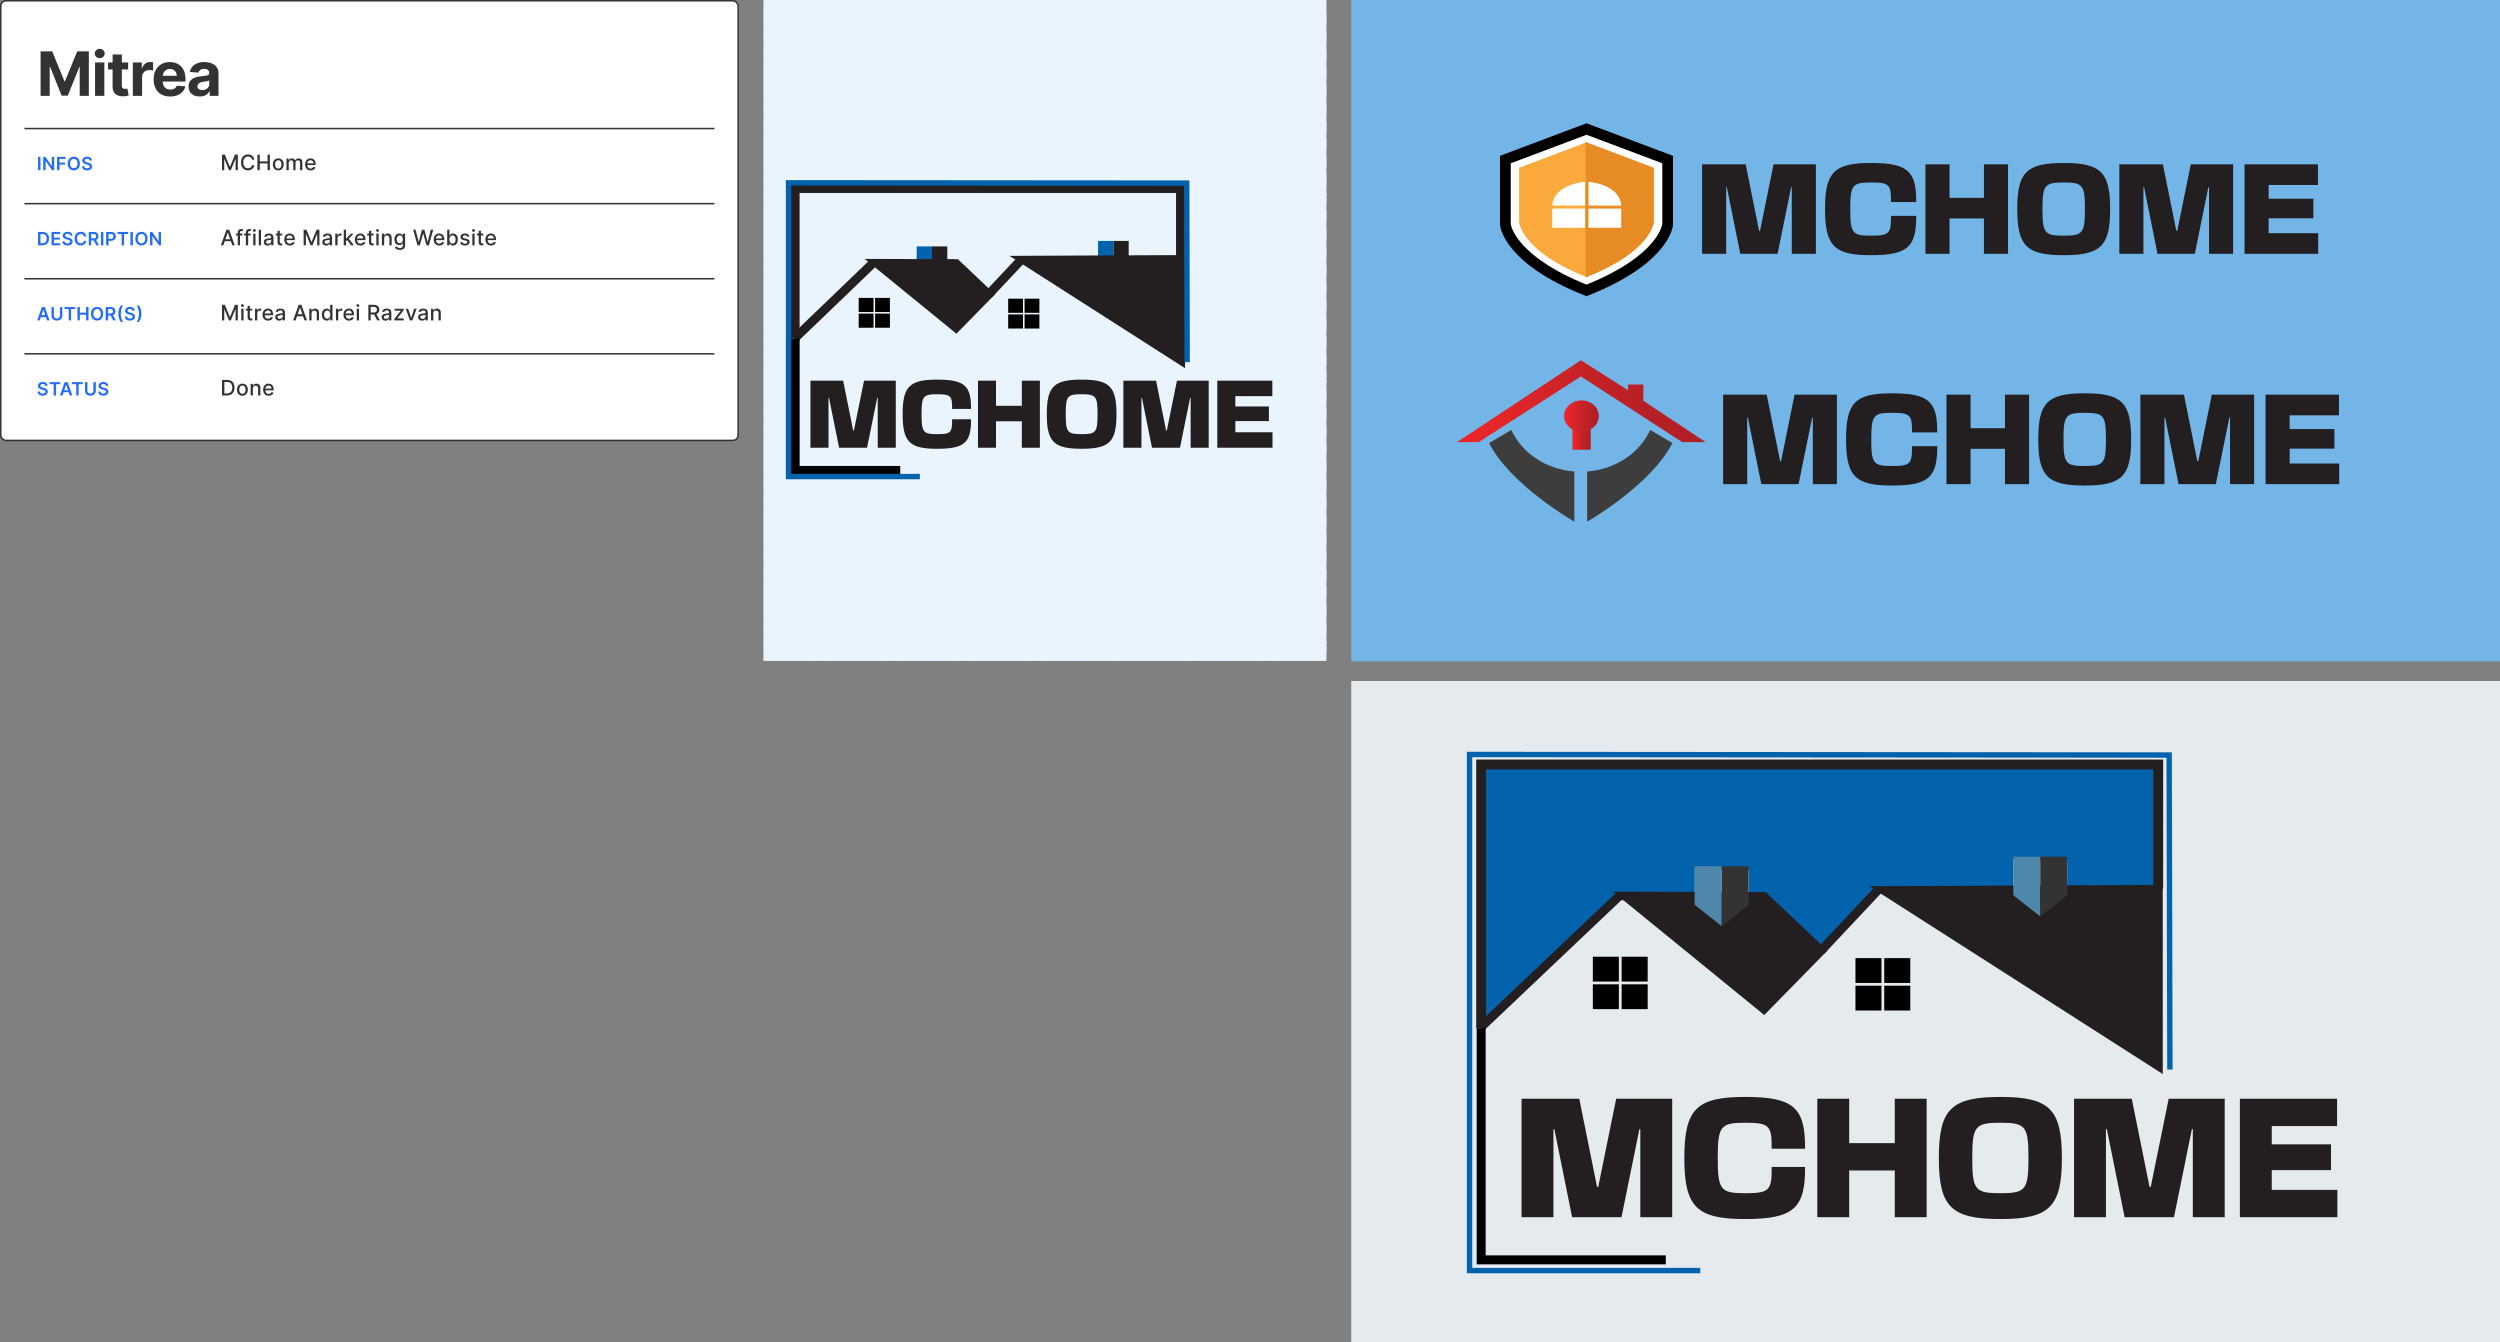 <svg width="1395" height="749" viewBox="0 0 1395 749" fill="none" xmlns="http://www.w3.org/2000/svg">
<rect x="0" y="0" width="1395" height="749" fill="#808080" stroke="none"/>
<rect x="428.23" y="2" width="310.151" height="364.786" rx="4" fill="#F8F8F8" stroke="#B2B2B2" stroke-width="4" stroke-dasharray="6 4"/>
<rect x="0.427" y="0.427" width="411.469" height="245.319" rx="2.988" fill="white"/>
<path d="M22.647 28.654H29.122L35.961 45.34H36.252L43.091 28.654H49.566V53.488H44.474V37.324H44.267L37.841 53.367H34.373L27.946 37.264H27.74V53.488H22.647V28.654ZM53.044 53.488V34.863H58.21V53.488H53.044ZM55.639 32.462C54.871 32.462 54.212 32.207 53.663 31.698C53.121 31.18 52.85 30.562 52.85 29.843C52.85 29.131 53.121 28.521 53.663 28.012C54.212 27.494 54.871 27.235 55.639 27.235C56.407 27.235 57.062 27.494 57.603 28.012C58.153 28.521 58.428 29.131 58.428 29.843C58.428 30.562 58.153 31.18 57.603 31.698C57.062 32.207 56.407 32.462 55.639 32.462ZM71.504 34.863V38.743H60.287V34.863H71.504ZM62.834 30.4H67.999V47.765C67.999 48.242 68.072 48.614 68.217 48.88C68.363 49.139 68.565 49.321 68.824 49.426C69.091 49.531 69.398 49.584 69.745 49.584C69.988 49.584 70.23 49.563 70.473 49.523C70.715 49.475 70.901 49.438 71.031 49.414L71.843 53.258C71.584 53.339 71.221 53.432 70.752 53.537C70.283 53.65 69.713 53.719 69.042 53.743C67.797 53.791 66.706 53.626 65.768 53.246C64.838 52.866 64.115 52.276 63.597 51.475C63.08 50.675 62.825 49.664 62.834 48.444V30.4ZM74.117 53.488V34.863H79.125V38.112H79.319C79.659 36.956 80.229 36.083 81.029 35.493C81.829 34.895 82.751 34.596 83.794 34.596C84.052 34.596 84.331 34.612 84.63 34.645C84.93 34.677 85.192 34.721 85.419 34.778V39.361C85.176 39.289 84.841 39.224 84.412 39.167C83.984 39.111 83.592 39.083 83.236 39.083C82.476 39.083 81.797 39.248 81.199 39.58C80.609 39.903 80.14 40.356 79.792 40.938C79.453 41.52 79.283 42.191 79.283 42.951V53.488H74.117ZM94.959 53.852C93.043 53.852 91.394 53.464 90.012 52.688C88.638 51.904 87.579 50.796 86.835 49.365C86.091 47.926 85.719 46.225 85.719 44.26C85.719 42.344 86.091 40.663 86.835 39.216C87.579 37.769 88.626 36.641 89.976 35.833C91.334 35.024 92.926 34.62 94.753 34.62C95.982 34.62 97.126 34.818 98.185 35.214C99.252 35.602 100.182 36.188 100.974 36.973C101.774 37.757 102.397 38.743 102.841 39.931C103.286 41.112 103.508 42.494 103.508 44.078V45.497H87.781V42.296H98.646C98.646 41.552 98.484 40.893 98.161 40.319C97.837 39.745 97.389 39.297 96.815 38.974C96.249 38.642 95.59 38.476 94.838 38.476C94.054 38.476 93.359 38.658 92.752 39.022C92.154 39.378 91.685 39.859 91.346 40.465C91.006 41.063 90.832 41.73 90.825 42.466V45.509C90.825 46.431 90.994 47.227 91.334 47.898C91.681 48.569 92.171 49.087 92.801 49.45C93.432 49.814 94.179 49.996 95.044 49.996C95.618 49.996 96.144 49.915 96.621 49.754C97.098 49.592 97.506 49.349 97.845 49.026C98.185 48.703 98.444 48.306 98.621 47.838L103.399 48.153C103.157 49.301 102.659 50.303 101.908 51.16C101.164 52.009 100.202 52.672 99.022 53.149C97.85 53.618 96.495 53.852 94.959 53.852ZM111.439 53.84C110.251 53.84 109.192 53.634 108.262 53.221C107.333 52.801 106.597 52.183 106.055 51.366C105.522 50.542 105.255 49.515 105.255 48.286C105.255 47.252 105.445 46.382 105.825 45.679C106.205 44.976 106.722 44.41 107.377 43.981C108.032 43.553 108.776 43.23 109.608 43.011C110.449 42.793 111.33 42.639 112.252 42.551C113.335 42.437 114.208 42.332 114.871 42.235C115.534 42.13 116.015 41.977 116.314 41.775C116.613 41.572 116.763 41.273 116.763 40.877V40.804C116.763 40.036 116.52 39.442 116.035 39.022C115.558 38.602 114.879 38.391 113.998 38.391C113.068 38.391 112.328 38.597 111.779 39.01C111.229 39.414 110.865 39.923 110.687 40.538L105.91 40.15C106.152 39.018 106.629 38.04 107.341 37.215C108.052 36.383 108.97 35.744 110.093 35.299C111.225 34.847 112.535 34.62 114.022 34.62C115.057 34.62 116.047 34.742 116.993 34.984C117.947 35.227 118.792 35.602 119.527 36.112C120.271 36.621 120.857 37.276 121.286 38.076C121.714 38.868 121.928 39.818 121.928 40.926V53.488H117.029V50.905H116.884C116.585 51.487 116.185 52.001 115.683 52.445C115.182 52.882 114.58 53.226 113.877 53.476C113.173 53.719 112.361 53.84 111.439 53.84ZM112.919 50.275C113.679 50.275 114.349 50.125 114.932 49.826C115.514 49.519 115.97 49.107 116.302 48.589C116.633 48.072 116.799 47.486 116.799 46.831V44.855C116.637 44.96 116.415 45.057 116.132 45.146C115.857 45.226 115.546 45.303 115.198 45.376C114.851 45.441 114.503 45.501 114.155 45.558C113.808 45.606 113.493 45.651 113.21 45.691C112.603 45.78 112.074 45.922 111.621 46.116C111.168 46.31 110.817 46.572 110.566 46.904C110.316 47.227 110.19 47.631 110.19 48.117C110.19 48.82 110.445 49.357 110.954 49.729C111.472 50.093 112.126 50.275 112.919 50.275Z" fill="#333333"/>
<path d="M13.659 71.732H398.665" stroke="#333333" stroke-width="0.854"/>
<path d="M22.573 87.526V94.976H21.223V87.526H22.573ZM30.259 87.526V94.976H29.059L25.548 89.901H25.486V94.976H24.137V87.526H25.344L28.851 92.604H28.917V87.526H30.259ZM31.832 94.976V87.526H36.605V88.657H33.182V90.68H36.278V91.811H33.182V94.976H31.832ZM44.594 91.251C44.594 92.054 44.444 92.741 44.143 93.314C43.845 93.883 43.437 94.32 42.921 94.623C42.407 94.926 41.823 95.078 41.171 95.078C40.519 95.078 39.934 94.926 39.417 94.623C38.903 94.318 38.496 93.88 38.195 93.31C37.897 92.738 37.748 92.051 37.748 91.251C37.748 90.448 37.897 89.762 38.195 89.192C38.496 88.62 38.903 88.182 39.417 87.879C39.934 87.576 40.519 87.424 41.171 87.424C41.823 87.424 42.407 87.576 42.921 87.879C43.437 88.182 43.845 88.62 44.143 89.192C44.444 89.762 44.594 90.448 44.594 91.251ZM43.237 91.251C43.237 90.686 43.149 90.209 42.972 89.821C42.797 89.431 42.554 89.136 42.244 88.937C41.934 88.736 41.576 88.635 41.171 88.635C40.766 88.635 40.408 88.736 40.098 88.937C39.787 89.136 39.544 89.431 39.367 89.821C39.192 90.209 39.105 90.686 39.105 91.251C39.105 91.816 39.192 92.294 39.367 92.684C39.544 93.072 39.787 93.367 40.098 93.568C40.408 93.767 40.766 93.867 41.171 93.867C41.576 93.867 41.934 93.767 42.244 93.568C42.554 93.367 42.797 93.072 42.972 92.684C43.149 92.294 43.237 91.816 43.237 91.251ZM50.021 89.574C49.987 89.256 49.844 89.009 49.592 88.832C49.342 88.655 49.017 88.566 48.617 88.566C48.336 88.566 48.094 88.609 47.893 88.694C47.692 88.778 47.538 88.894 47.431 89.039C47.325 89.185 47.27 89.351 47.268 89.538C47.268 89.693 47.303 89.827 47.373 89.941C47.446 90.055 47.544 90.152 47.668 90.232C47.791 90.31 47.928 90.376 48.079 90.429C48.229 90.482 48.381 90.527 48.533 90.563L49.232 90.738C49.513 90.803 49.784 90.892 50.043 91.004C50.305 91.115 50.539 91.256 50.745 91.426C50.954 91.595 51.119 91.8 51.24 92.04C51.361 92.281 51.422 92.562 51.422 92.884C51.422 93.321 51.31 93.705 51.087 94.037C50.864 94.367 50.542 94.626 50.12 94.812C49.7 94.997 49.192 95.089 48.595 95.089C48.016 95.089 47.513 94.999 47.086 94.82C46.661 94.64 46.329 94.378 46.089 94.034C45.851 93.689 45.723 93.27 45.703 92.775H47.031C47.05 93.035 47.13 93.251 47.271 93.423C47.412 93.595 47.595 93.724 47.821 93.808C48.048 93.893 48.303 93.936 48.584 93.936C48.878 93.936 49.135 93.892 49.356 93.805C49.579 93.715 49.753 93.591 49.88 93.434C50.006 93.274 50.07 93.087 50.072 92.873C50.07 92.679 50.013 92.519 49.901 92.393C49.79 92.265 49.633 92.158 49.432 92.073C49.233 91.986 49 91.908 48.734 91.84L47.886 91.622C47.272 91.464 46.787 91.225 46.431 90.905C46.077 90.583 45.9 90.155 45.9 89.621C45.9 89.182 46.019 88.798 46.256 88.468C46.496 88.138 46.822 87.882 47.235 87.701C47.647 87.516 48.114 87.424 48.635 87.424C49.164 87.424 49.627 87.516 50.025 87.701C50.425 87.882 50.739 88.136 50.967 88.461C51.195 88.783 51.313 89.154 51.32 89.574H50.021Z" fill="#256DF4"/>
<path d="M123.884 86.284H125.475L128.242 93.041H128.344L131.111 86.284H132.703V94.976H131.455V88.686H131.374L128.811 94.963H127.775L125.212 88.682H125.131V94.976H123.884V86.284ZM141.948 89.111H140.624C140.573 88.828 140.478 88.579 140.34 88.364C140.201 88.149 140.031 87.966 139.83 87.816C139.63 87.666 139.405 87.553 139.156 87.477C138.909 87.4 138.648 87.362 138.37 87.362C137.87 87.362 137.421 87.488 137.025 87.74C136.632 87.992 136.321 88.361 136.091 88.848C135.865 89.334 135.752 89.928 135.752 90.63C135.752 91.338 135.865 91.934 136.091 92.421C136.321 92.908 136.633 93.276 137.029 93.525C137.425 93.774 137.871 93.898 138.366 93.898C138.641 93.898 138.901 93.861 139.147 93.788C139.396 93.711 139.621 93.6 139.822 93.452C140.023 93.305 140.193 93.126 140.331 92.913C140.473 92.698 140.57 92.452 140.624 92.175L141.948 92.179C141.878 92.606 141.74 93 141.537 93.359C141.336 93.716 141.077 94.024 140.76 94.284C140.446 94.542 140.087 94.741 139.682 94.883C139.277 95.024 138.836 95.095 138.358 95.095C137.605 95.095 136.935 94.917 136.346 94.56C135.758 94.201 135.294 93.687 134.954 93.019C134.617 92.352 134.449 91.555 134.449 90.63C134.449 89.702 134.619 88.906 134.958 88.241C135.298 87.573 135.762 87.061 136.35 86.704C136.939 86.345 137.608 86.165 138.358 86.165C138.819 86.165 139.249 86.232 139.648 86.365C140.05 86.495 140.41 86.687 140.73 86.942C141.05 87.194 141.314 87.502 141.524 87.867C141.733 88.229 141.875 88.644 141.948 89.111ZM143.637 94.976V86.284H144.948V90.061H149.282V86.284H150.597V94.976H149.282V91.186H144.948V94.976H143.637ZM155.271 95.108C154.66 95.108 154.126 94.968 153.671 94.688C153.215 94.407 152.862 94.016 152.61 93.512C152.358 93.008 152.232 92.42 152.232 91.746C152.232 91.07 152.358 90.479 152.61 89.972C152.862 89.466 153.215 89.073 153.671 88.792C154.126 88.512 154.66 88.372 155.271 88.372C155.882 88.372 156.415 88.512 156.871 88.792C157.326 89.073 157.68 89.466 157.932 89.972C158.184 90.479 158.31 91.07 158.31 91.746C158.31 92.42 158.184 93.008 157.932 93.512C157.68 94.016 157.326 94.407 156.871 94.688C156.415 94.968 155.882 95.108 155.271 95.108ZM155.275 94.042C155.671 94.042 155.999 93.938 156.26 93.728C156.52 93.519 156.712 93.24 156.837 92.892C156.964 92.544 157.028 92.161 157.028 91.742C157.028 91.326 156.964 90.944 156.837 90.596C156.712 90.245 156.52 89.964 156.26 89.752C155.999 89.539 155.671 89.433 155.275 89.433C154.876 89.433 154.545 89.539 154.282 89.752C154.022 89.964 153.828 90.245 153.7 90.596C153.576 90.944 153.514 91.326 153.514 91.742C153.514 92.161 153.576 92.544 153.7 92.892C153.828 93.24 154.022 93.519 154.282 93.728C154.545 93.938 154.876 94.042 155.275 94.042ZM159.846 94.976V88.457H161.064V89.518H161.144C161.28 89.159 161.502 88.879 161.811 88.678C162.119 88.474 162.488 88.372 162.918 88.372C163.354 88.372 163.719 88.474 164.013 88.678C164.31 88.882 164.53 89.162 164.671 89.518H164.739C164.895 89.17 165.142 88.893 165.482 88.686C165.821 88.477 166.226 88.372 166.696 88.372C167.287 88.372 167.769 88.558 168.143 88.928C168.519 89.299 168.707 89.858 168.707 90.605V94.976H167.438V90.724C167.438 90.282 167.318 89.962 167.078 89.764C166.837 89.566 166.55 89.467 166.216 89.467C165.803 89.467 165.482 89.595 165.253 89.849C165.023 90.101 164.909 90.425 164.909 90.821V94.976H163.644V90.643C163.644 90.289 163.534 90.005 163.313 89.79C163.092 89.575 162.805 89.467 162.451 89.467C162.211 89.467 161.989 89.531 161.785 89.658C161.584 89.783 161.422 89.957 161.297 90.18C161.175 90.404 161.115 90.663 161.115 90.957V94.976H159.846ZM173.337 95.108C172.695 95.108 172.142 94.97 171.678 94.696C171.217 94.419 170.86 94.03 170.608 93.529C170.359 93.025 170.235 92.435 170.235 91.759C170.235 91.091 170.359 90.503 170.608 89.993C170.86 89.484 171.211 89.087 171.661 88.801C172.113 88.515 172.643 88.372 173.248 88.372C173.616 88.372 173.972 88.433 174.318 88.555C174.663 88.676 174.973 88.867 175.247 89.128C175.521 89.388 175.738 89.726 175.896 90.142C176.055 90.555 176.134 91.057 176.134 91.649V92.099H170.952V91.148H174.891C174.891 90.814 174.823 90.518 174.687 90.261C174.551 90.001 174.36 89.795 174.114 89.645C173.871 89.496 173.585 89.421 173.257 89.421C172.9 89.421 172.589 89.508 172.323 89.684C172.06 89.856 171.856 90.083 171.712 90.363C171.57 90.64 171.499 90.941 171.499 91.267V92.009C171.499 92.445 171.576 92.816 171.729 93.121C171.884 93.427 172.101 93.66 172.378 93.822C172.655 93.98 172.979 94.059 173.35 94.059C173.59 94.059 173.81 94.025 174.008 93.957C174.206 93.887 174.377 93.782 174.521 93.643C174.666 93.505 174.776 93.334 174.852 93.13L176.053 93.346C175.957 93.7 175.785 94.01 175.536 94.276C175.289 94.539 174.98 94.744 174.606 94.891C174.236 95.035 173.813 95.108 173.337 95.108Z" fill="#333333"/>
<path d="M13.659 113.635H398.665" stroke="#333333" stroke-width="0.854"/>
<path d="M23.748 136.879H21.223V129.429H23.799C24.538 129.429 25.174 129.578 25.705 129.876C26.238 130.172 26.648 130.598 26.934 131.153C27.221 131.708 27.364 132.373 27.364 133.147C27.364 133.923 27.219 134.59 26.931 135.147C26.645 135.705 26.231 136.133 25.69 136.431C25.152 136.73 24.504 136.879 23.748 136.879ZM22.573 135.711H23.682C24.201 135.711 24.634 135.617 24.981 135.427C25.328 135.236 25.588 134.951 25.763 134.573C25.938 134.192 26.025 133.716 26.025 133.147C26.025 132.577 25.938 132.104 25.763 131.728C25.588 131.349 25.33 131.067 24.988 130.88C24.649 130.691 24.227 130.596 23.722 130.596H22.573V135.711ZM28.748 136.879V129.429H33.594V130.56H30.098V132.583H33.343V133.714H30.098V135.748H33.623V136.879H28.748ZM39.122 131.477C39.088 131.159 38.945 130.912 38.693 130.735C38.443 130.558 38.118 130.469 37.718 130.469C37.437 130.469 37.195 130.512 36.994 130.596C36.793 130.681 36.639 130.797 36.532 130.942C36.425 131.088 36.371 131.254 36.368 131.44C36.368 131.596 36.404 131.73 36.474 131.844C36.547 131.958 36.645 132.055 36.769 132.135C36.892 132.213 37.029 132.278 37.18 132.332C37.33 132.385 37.482 132.43 37.634 132.466L38.333 132.641C38.614 132.706 38.885 132.795 39.144 132.906C39.406 133.018 39.64 133.159 39.846 133.328C40.055 133.498 40.22 133.703 40.341 133.943C40.462 134.183 40.523 134.465 40.523 134.787C40.523 135.224 40.411 135.608 40.188 135.94C39.965 136.27 39.642 136.528 39.221 136.715C38.801 136.9 38.293 136.992 37.696 136.992C37.117 136.992 36.613 136.902 36.187 136.722C35.762 136.543 35.43 136.281 35.19 135.937C34.952 135.592 34.824 135.173 34.804 134.678H36.132C36.151 134.938 36.231 135.153 36.372 135.326C36.513 135.498 36.696 135.626 36.921 135.711C37.149 135.796 37.404 135.838 37.685 135.838C37.979 135.838 38.236 135.795 38.456 135.708C38.68 135.618 38.854 135.494 38.98 135.336C39.106 135.176 39.171 134.99 39.173 134.776C39.171 134.582 39.114 134.422 39.002 134.296C38.891 134.168 38.734 134.061 38.533 133.976C38.334 133.889 38.101 133.811 37.834 133.743L36.987 133.525C36.373 133.367 35.888 133.128 35.532 132.808C35.178 132.486 35.001 132.058 35.001 131.524C35.001 131.085 35.12 130.701 35.357 130.371C35.597 130.041 35.923 129.785 36.336 129.603C36.748 129.419 37.215 129.327 37.736 129.327C38.265 129.327 38.728 129.419 39.126 129.603C39.526 129.785 39.84 130.039 40.068 130.364C40.296 130.686 40.414 131.057 40.421 131.477H39.122ZM48.206 131.942H46.845C46.806 131.719 46.735 131.522 46.63 131.349C46.526 131.175 46.396 131.027 46.241 130.906C46.086 130.784 45.909 130.693 45.71 130.633C45.514 130.57 45.301 130.538 45.073 130.538C44.668 130.538 44.309 130.64 43.997 130.844C43.684 131.045 43.439 131.341 43.262 131.731C43.085 132.119 42.996 132.594 42.996 133.154C42.996 133.724 43.085 134.204 43.262 134.594C43.441 134.982 43.686 135.276 43.997 135.475C44.309 135.671 44.667 135.769 45.07 135.769C45.293 135.769 45.501 135.74 45.695 135.682C45.892 135.621 46.068 135.533 46.223 135.417C46.381 135.3 46.513 135.157 46.619 134.987C46.729 134.817 46.804 134.623 46.845 134.405L48.206 134.412C48.155 134.767 48.044 135.099 47.874 135.409C47.707 135.72 47.488 135.994 47.216 136.231C46.944 136.467 46.627 136.651 46.263 136.784C45.899 136.915 45.495 136.981 45.052 136.981C44.397 136.981 43.812 136.829 43.298 136.526C42.784 136.223 42.379 135.785 42.083 135.213C41.787 134.64 41.639 133.954 41.639 133.154C41.639 132.351 41.788 131.665 42.087 131.095C42.385 130.522 42.791 130.085 43.305 129.782C43.819 129.478 44.402 129.327 45.052 129.327C45.466 129.327 45.852 129.385 46.208 129.501C46.565 129.618 46.883 129.789 47.161 130.014C47.44 130.237 47.67 130.512 47.849 130.837C48.031 131.159 48.15 131.528 48.206 131.942ZM49.544 136.879V129.429H52.338C52.91 129.429 53.39 129.528 53.778 129.727C54.169 129.926 54.463 130.205 54.662 130.564C54.864 130.92 54.964 131.336 54.964 131.811C54.964 132.289 54.862 132.704 54.659 133.056C54.457 133.405 54.16 133.675 53.767 133.867C53.374 134.056 52.892 134.151 52.32 134.151H50.33V133.03H52.138C52.472 133.03 52.746 132.984 52.96 132.892C53.173 132.797 53.331 132.66 53.433 132.481C53.537 132.299 53.589 132.076 53.589 131.811C53.589 131.547 53.537 131.322 53.433 131.135C53.328 130.946 53.17 130.803 52.956 130.706C52.743 130.606 52.468 130.556 52.13 130.556H50.894V136.879H49.544ZM53.393 133.503L55.237 136.879H53.731L51.919 133.503H53.393ZM57.659 129.429V136.879H56.309V129.429H57.659ZM59.222 136.879V129.429H62.016C62.589 129.429 63.069 129.535 63.457 129.749C63.847 129.962 64.142 130.256 64.341 130.629C64.542 131 64.643 131.422 64.643 131.895C64.643 132.373 64.542 132.797 64.341 133.168C64.14 133.539 63.843 133.832 63.45 134.045C63.057 134.256 62.573 134.362 61.998 134.362H60.147V133.252H61.816C62.151 133.252 62.425 133.194 62.638 133.077C62.852 132.961 63.01 132.801 63.111 132.597C63.216 132.393 63.268 132.159 63.268 131.895C63.268 131.631 63.216 131.398 63.111 131.197C63.01 130.995 62.851 130.839 62.635 130.727C62.421 130.613 62.146 130.556 61.809 130.556H60.572V136.879H59.222ZM65.59 130.56V129.429H71.534V130.56H69.232V136.879H67.893V130.56H65.59ZM74.132 129.429V136.879H72.783V129.429H74.132ZM82.353 133.154C82.353 133.957 82.203 134.644 81.902 135.216C81.604 135.786 81.197 136.223 80.68 136.526C80.166 136.829 79.583 136.981 78.93 136.981C78.278 136.981 77.693 136.829 77.177 136.526C76.663 136.22 76.255 135.783 75.954 135.213C75.656 134.64 75.507 133.954 75.507 133.154C75.507 132.351 75.656 131.665 75.954 131.095C76.255 130.522 76.663 130.085 77.177 129.782C77.693 129.478 78.278 129.327 78.93 129.327C79.583 129.327 80.166 129.478 80.68 129.782C81.197 130.085 81.604 130.522 81.902 131.095C82.203 131.665 82.353 132.351 82.353 133.154ZM80.996 133.154C80.996 132.589 80.908 132.112 80.731 131.724C80.556 131.334 80.314 131.039 80.003 130.84C79.693 130.639 79.335 130.538 78.93 130.538C78.525 130.538 78.168 130.639 77.857 130.84C77.547 131.039 77.303 131.334 77.126 131.724C76.951 132.112 76.864 132.589 76.864 133.154C76.864 133.719 76.951 134.197 77.126 134.587C77.303 134.975 77.547 135.27 77.857 135.471C78.168 135.67 78.525 135.769 78.93 135.769C79.335 135.769 79.693 135.67 80.003 135.471C80.314 135.27 80.556 134.975 80.731 134.587C80.908 134.197 80.996 133.719 80.996 133.154ZM89.854 129.429V136.879H88.654L85.143 131.804H85.081V136.879H83.732V129.429H84.94L88.446 134.507H88.512V129.429H89.854Z" fill="#256DF4"/>
<path d="M124.618 136.879H123.226L126.354 128.187H127.869L130.997 136.879H129.605L127.147 129.766H127.079L124.618 136.879ZM124.851 133.475H129.367V134.579H124.851V133.475ZM135.337 130.36V131.379H131.653V130.36H135.337ZM132.663 136.879V129.605C132.663 129.197 132.752 128.859 132.931 128.59C133.109 128.319 133.345 128.116 133.639 127.983C133.934 127.847 134.253 127.78 134.599 127.78C134.853 127.78 135.071 127.801 135.252 127.843C135.433 127.883 135.568 127.92 135.655 127.954L135.358 128.981C135.299 128.964 135.222 128.944 135.129 128.921C135.036 128.896 134.923 128.883 134.79 128.883C134.481 128.883 134.26 128.959 134.127 129.112C133.997 129.265 133.932 129.486 133.932 129.774V136.879H132.663ZM139.868 130.36V131.379H136.184V130.36H139.868ZM137.194 136.879V129.605C137.194 129.197 137.284 128.859 137.462 128.59C137.64 128.319 137.876 128.116 138.171 127.983C138.465 127.847 138.785 127.78 139.13 127.78C139.384 127.78 139.602 127.801 139.783 127.843C139.964 127.883 140.099 127.92 140.187 127.954L139.889 128.981C139.83 128.964 139.754 128.944 139.66 128.921C139.567 128.896 139.454 128.883 139.321 128.883C139.012 128.883 138.792 128.959 138.659 129.112C138.529 129.265 138.463 129.486 138.463 129.774V136.879H137.194ZM141.297 136.879V130.36H142.566V136.879H141.297ZM141.938 129.354C141.717 129.354 141.528 129.281 141.369 129.133C141.214 128.983 141.136 128.805 141.136 128.599C141.136 128.389 141.214 128.211 141.369 128.064C141.528 127.914 141.717 127.839 141.938 127.839C142.159 127.839 142.347 127.914 142.502 128.064C142.661 128.211 142.74 128.389 142.74 128.599C142.74 128.805 142.661 128.983 142.502 129.133C142.347 129.281 142.159 129.354 141.938 129.354ZM145.662 128.187V136.879H144.393V128.187H145.662ZM149.386 137.023C148.972 137.023 148.599 136.947 148.265 136.794C147.931 136.638 147.667 136.413 147.472 136.119C147.279 135.825 147.183 135.464 147.183 135.037C147.183 134.669 147.254 134.366 147.395 134.129C147.537 133.891 147.728 133.703 147.968 133.564C148.209 133.426 148.477 133.321 148.774 133.25C149.072 133.179 149.374 133.126 149.683 133.089C150.073 133.044 150.39 133.007 150.633 132.979C150.877 132.947 151.054 132.898 151.164 132.83C151.274 132.762 151.329 132.652 151.329 132.499V132.469C151.329 132.099 151.225 131.811 151.015 131.608C150.809 131.404 150.5 131.302 150.09 131.302C149.663 131.302 149.326 131.397 149.08 131.587C148.837 131.773 148.668 131.981 148.575 132.21L147.382 131.939C147.524 131.543 147.73 131.223 148.002 130.98C148.276 130.733 148.592 130.555 148.948 130.445C149.305 130.332 149.68 130.275 150.073 130.275C150.333 130.275 150.609 130.306 150.901 130.368C151.195 130.428 151.469 130.538 151.724 130.699C151.982 130.861 152.192 131.091 152.356 131.391C152.521 131.688 152.603 132.075 152.603 132.55V136.879H151.363V135.988H151.312C151.23 136.152 151.107 136.313 150.943 136.471C150.779 136.63 150.568 136.761 150.311 136.866C150.053 136.971 149.745 137.023 149.386 137.023ZM149.661 136.005C150.012 136.005 150.312 135.935 150.561 135.797C150.813 135.658 151.004 135.477 151.134 135.253C151.267 135.027 151.334 134.785 151.334 134.528V133.687C151.288 133.733 151.201 133.775 151.07 133.815C150.943 133.851 150.797 133.884 150.633 133.912C150.469 133.938 150.309 133.962 150.154 133.984C149.998 134.004 149.868 134.021 149.763 134.035C149.517 134.066 149.292 134.119 149.089 134.192C148.888 134.266 148.726 134.372 148.605 134.511C148.486 134.647 148.426 134.828 148.426 135.054C148.426 135.368 148.542 135.606 148.774 135.767C149.006 135.925 149.302 136.005 149.661 136.005ZM157.455 130.36V131.379H153.895V130.36H157.455ZM154.849 128.798H156.118V134.965C156.118 135.211 156.155 135.396 156.229 135.521C156.302 135.642 156.397 135.726 156.513 135.771C156.632 135.814 156.761 135.835 156.899 135.835C157.001 135.835 157.09 135.828 157.167 135.814C157.243 135.799 157.303 135.788 157.345 135.78L157.574 136.828C157.501 136.856 157.396 136.885 157.26 136.913C157.124 136.944 156.955 136.961 156.751 136.964C156.417 136.969 156.106 136.91 155.817 136.786C155.529 136.661 155.295 136.469 155.117 136.208C154.939 135.948 154.849 135.621 154.849 135.228V128.798ZM161.718 137.01C161.076 137.01 160.523 136.873 160.059 136.599C159.598 136.322 159.241 135.932 158.989 135.432C158.74 134.928 158.616 134.338 158.616 133.662C158.616 132.994 158.74 132.406 158.989 131.896C159.241 131.387 159.592 130.99 160.042 130.704C160.494 130.418 161.024 130.275 161.629 130.275C161.997 130.275 162.353 130.336 162.699 130.458C163.044 130.579 163.354 130.77 163.628 131.031C163.902 131.291 164.119 131.629 164.277 132.045C164.436 132.458 164.515 132.96 164.515 133.552V134.001H159.333V133.051H163.272C163.272 132.717 163.204 132.421 163.068 132.164C162.932 131.903 162.741 131.698 162.495 131.548C162.252 131.398 161.966 131.323 161.638 131.323C161.281 131.323 160.97 131.411 160.704 131.587C160.441 131.759 160.237 131.985 160.093 132.266C159.951 132.543 159.88 132.844 159.88 133.17V133.912C159.88 134.348 159.957 134.719 160.11 135.024C160.265 135.33 160.482 135.563 160.759 135.725C161.036 135.883 161.36 135.962 161.731 135.962C161.971 135.962 162.191 135.928 162.389 135.86C162.587 135.79 162.758 135.685 162.902 135.546C163.047 135.408 163.157 135.236 163.233 135.033L164.434 135.249C164.338 135.603 164.166 135.913 163.917 136.179C163.67 136.442 163.361 136.647 162.987 136.794C162.617 136.938 162.194 137.01 161.718 137.01ZM169.427 128.187H171.018L173.786 134.944H173.887L176.655 128.187H178.246V136.879H176.998V130.589H176.918L174.354 136.866H173.319L170.755 130.585H170.675V136.879H169.427V128.187ZM182.068 137.023C181.654 137.023 181.281 136.947 180.947 136.794C180.613 136.638 180.349 136.413 180.153 136.119C179.961 135.825 179.865 135.464 179.865 135.037C179.865 134.669 179.936 134.366 180.077 134.129C180.218 133.891 180.409 133.703 180.65 133.564C180.89 133.426 181.159 133.321 181.456 133.25C181.753 133.179 182.056 133.126 182.365 133.089C182.755 133.044 183.072 133.007 183.315 132.979C183.559 132.947 183.735 132.898 183.846 132.83C183.956 132.762 184.011 132.652 184.011 132.499V132.469C184.011 132.099 183.907 131.811 183.697 131.608C183.491 131.404 183.182 131.302 182.772 131.302C182.345 131.302 182.008 131.397 181.762 131.587C181.519 131.773 181.35 131.981 181.257 132.21L180.064 131.939C180.206 131.543 180.412 131.223 180.684 130.98C180.958 130.733 181.274 130.555 181.63 130.445C181.987 130.332 182.362 130.275 182.755 130.275C183.015 130.275 183.291 130.306 183.583 130.368C183.877 130.428 184.151 130.538 184.406 130.699C184.663 130.861 184.874 131.091 185.038 131.391C185.202 131.688 185.285 132.075 185.285 132.55V136.879H184.045V135.988H183.994C183.912 136.152 183.789 136.313 183.625 136.471C183.461 136.63 183.25 136.761 182.993 136.866C182.735 136.971 182.427 137.023 182.068 137.023ZM182.343 136.005C182.694 136.005 182.994 135.935 183.243 135.797C183.495 135.658 183.686 135.477 183.816 135.253C183.949 135.027 184.016 134.785 184.016 134.528V133.687C183.97 133.733 183.883 133.775 183.752 133.815C183.625 133.851 183.479 133.884 183.315 133.912C183.151 133.938 182.991 133.962 182.836 133.984C182.68 134.004 182.55 134.021 182.445 134.035C182.199 134.066 181.974 134.119 181.77 134.192C181.57 134.266 181.408 134.372 181.287 134.511C181.168 134.647 181.108 134.828 181.108 135.054C181.108 135.368 181.224 135.606 181.456 135.767C181.688 135.925 181.984 136.005 182.343 136.005ZM187.094 136.879V130.36H188.321V131.396H188.389C188.508 131.045 188.717 130.769 189.017 130.568C189.32 130.364 189.662 130.262 190.044 130.262C190.123 130.262 190.217 130.265 190.324 130.271C190.434 130.276 190.521 130.284 190.583 130.292V131.506C190.532 131.492 190.441 131.476 190.311 131.459C190.181 131.439 190.051 131.429 189.921 131.429C189.621 131.429 189.354 131.493 189.119 131.62C188.887 131.745 188.703 131.919 188.567 132.142C188.431 132.363 188.363 132.615 188.363 132.898V136.879H187.094ZM192.968 134.668L192.959 133.119H193.18L195.777 130.36H197.297L194.334 133.501H194.135L192.968 134.668ZM191.801 136.879V128.187H193.07V136.879H191.801ZM195.917 136.879L193.583 133.781L194.457 132.894L197.475 136.879H195.917ZM201.114 137.01C200.472 137.01 199.918 136.873 199.454 136.599C198.993 136.322 198.637 135.932 198.385 135.432C198.136 134.928 198.011 134.338 198.011 133.662C198.011 132.994 198.136 132.406 198.385 131.896C198.637 131.387 198.988 130.99 199.437 130.704C199.89 130.418 200.419 130.275 201.025 130.275C201.393 130.275 201.749 130.336 202.094 130.458C202.439 130.579 202.749 130.77 203.024 131.031C203.298 131.291 203.515 131.629 203.673 132.045C203.832 132.458 203.911 132.96 203.911 133.552V134.001H198.729V133.051H202.667C202.667 132.717 202.599 132.421 202.464 132.164C202.328 131.903 202.137 131.698 201.891 131.548C201.647 131.398 201.361 131.323 201.033 131.323C200.677 131.323 200.366 131.411 200.1 131.587C199.836 131.759 199.633 131.985 199.488 132.266C199.347 132.543 199.276 132.844 199.276 133.17V133.912C199.276 134.348 199.353 134.719 199.505 135.024C199.661 135.33 199.877 135.563 200.155 135.725C200.432 135.883 200.756 135.962 201.127 135.962C201.367 135.962 201.586 135.928 201.784 135.86C201.983 135.79 202.154 135.685 202.298 135.546C202.442 135.408 202.553 135.236 202.629 135.033L203.83 135.249C203.734 135.603 203.561 135.913 203.312 136.179C203.066 136.442 202.756 136.647 202.383 136.794C202.012 136.938 201.589 137.01 201.114 137.01ZM208.481 130.36V131.379H204.92V130.36H208.481ZM205.875 128.798H207.144V134.965C207.144 135.211 207.181 135.396 207.255 135.521C207.328 135.642 207.423 135.726 207.539 135.771C207.658 135.814 207.787 135.835 207.925 135.835C208.027 135.835 208.116 135.828 208.193 135.814C208.269 135.799 208.328 135.788 208.371 135.78L208.6 136.828C208.527 136.856 208.422 136.885 208.286 136.913C208.15 136.944 207.98 136.961 207.777 136.964C207.443 136.969 207.132 136.91 206.843 136.786C206.554 136.661 206.321 136.469 206.143 136.208C205.965 135.948 205.875 135.621 205.875 135.228V128.798ZM210.005 136.879V130.36H211.274V136.879H210.005ZM210.645 129.354C210.425 129.354 210.235 129.281 210.077 129.133C209.921 128.983 209.843 128.805 209.843 128.599C209.843 128.389 209.921 128.211 210.077 128.064C210.235 127.914 210.425 127.839 210.645 127.839C210.866 127.839 211.054 127.914 211.21 128.064C211.368 128.211 211.448 128.389 211.448 128.599C211.448 128.805 211.368 128.983 211.21 129.133C211.054 129.281 210.866 129.354 210.645 129.354ZM214.369 133.008V136.879H213.1V130.36H214.318V131.421H214.399C214.549 131.076 214.784 130.799 215.103 130.589C215.426 130.38 215.832 130.275 216.321 130.275C216.766 130.275 217.155 130.368 217.489 130.555C217.822 130.739 218.081 131.014 218.265 131.379C218.449 131.744 218.541 132.195 218.541 132.732V136.879H217.272V132.885C217.272 132.413 217.149 132.043 216.903 131.777C216.657 131.509 216.319 131.374 215.889 131.374C215.594 131.374 215.333 131.438 215.103 131.565C214.877 131.693 214.697 131.879 214.564 132.126C214.434 132.369 214.369 132.663 214.369 133.008ZM223.096 139.459C222.578 139.459 222.132 139.391 221.759 139.256C221.388 139.12 221.085 138.94 220.851 138.717C220.616 138.493 220.44 138.248 220.324 137.982L221.415 137.532C221.491 137.657 221.593 137.789 221.721 137.927C221.851 138.069 222.026 138.189 222.247 138.288C222.47 138.387 222.758 138.436 223.108 138.436C223.589 138.436 223.987 138.319 224.301 138.084C224.615 137.852 224.772 137.482 224.772 136.972V135.691H224.692C224.615 135.829 224.505 135.983 224.36 136.153C224.219 136.323 224.024 136.47 223.775 136.595C223.526 136.719 223.202 136.781 222.803 136.781C222.288 136.781 221.824 136.661 221.411 136.421C221.001 136.177 220.675 135.819 220.435 135.347C220.197 134.871 220.078 134.287 220.078 133.594C220.078 132.901 220.196 132.307 220.43 131.811C220.668 131.316 220.993 130.937 221.407 130.674C221.82 130.408 222.288 130.275 222.811 130.275C223.216 130.275 223.543 130.343 223.792 130.479C224.041 130.612 224.235 130.767 224.373 130.946C224.515 131.124 224.624 131.281 224.7 131.417H224.793V130.36H226.037V137.023C226.037 137.583 225.907 138.043 225.646 138.403C225.386 138.762 225.034 139.028 224.59 139.2C224.148 139.373 223.65 139.459 223.096 139.459ZM223.083 135.729C223.448 135.729 223.756 135.644 224.008 135.474C224.263 135.302 224.455 135.055 224.585 134.736C224.718 134.413 224.785 134.027 224.785 133.577C224.785 133.138 224.72 132.752 224.59 132.418C224.46 132.084 224.269 131.824 224.017 131.637C223.765 131.448 223.454 131.353 223.083 131.353C222.701 131.353 222.383 131.452 222.128 131.65C221.873 131.845 221.681 132.111 221.551 132.448C221.424 132.785 221.36 133.161 221.36 133.577C221.36 134.004 221.425 134.379 221.555 134.702C221.685 135.024 221.878 135.276 222.132 135.457C222.39 135.638 222.707 135.729 223.083 135.729ZM232.944 136.879L230.534 128.187H231.913L233.607 134.918H233.687L235.448 128.187H236.815L238.576 134.922H238.657L240.346 128.187H241.73L239.315 136.879H237.995L236.166 130.368H236.098L234.269 136.879H232.944ZM245.111 137.01C244.469 137.01 243.915 136.873 243.451 136.599C242.99 136.322 242.634 135.932 242.382 135.432C242.133 134.928 242.008 134.338 242.008 133.662C242.008 132.994 242.133 132.406 242.382 131.896C242.634 131.387 242.985 130.99 243.434 130.704C243.887 130.418 244.416 130.275 245.022 130.275C245.39 130.275 245.746 130.336 246.091 130.458C246.436 130.579 246.746 130.77 247.021 131.031C247.295 131.291 247.512 131.629 247.67 132.045C247.829 132.458 247.908 132.96 247.908 133.552V134.001H242.726V133.051H246.664C246.664 132.717 246.596 132.421 246.46 132.164C246.325 131.903 246.134 131.698 245.888 131.548C245.644 131.398 245.358 131.323 245.03 131.323C244.674 131.323 244.362 131.411 244.097 131.587C243.833 131.759 243.63 131.985 243.485 132.266C243.344 132.543 243.273 132.844 243.273 133.17V133.912C243.273 134.348 243.35 134.719 243.502 135.024C243.658 135.33 243.874 135.563 244.152 135.725C244.429 135.883 244.753 135.962 245.124 135.962C245.364 135.962 245.583 135.928 245.781 135.86C245.979 135.79 246.151 135.685 246.295 135.546C246.439 135.408 246.55 135.236 246.626 135.033L247.827 135.249C247.731 135.603 247.558 135.913 247.309 136.179C247.063 136.442 246.753 136.647 246.38 136.794C246.009 136.938 245.586 137.01 245.111 137.01ZM249.537 136.879V128.187H250.806V131.417H250.882C250.956 131.281 251.062 131.124 251.201 130.946C251.339 130.767 251.532 130.612 251.778 130.479C252.024 130.343 252.35 130.275 252.754 130.275C253.28 130.275 253.75 130.408 254.163 130.674C254.576 130.94 254.9 131.323 255.135 131.824C255.373 132.325 255.492 132.928 255.492 133.632C255.492 134.337 255.374 134.941 255.139 135.444C254.904 135.945 254.582 136.331 254.172 136.603C253.761 136.872 253.293 137.006 252.767 137.006C252.371 137.006 252.047 136.94 251.795 136.807C251.546 136.674 251.351 136.518 251.209 136.34C251.068 136.162 250.959 136.003 250.882 135.865H250.776V136.879H249.537ZM250.781 133.619C250.781 134.078 250.847 134.48 250.98 134.825C251.113 135.17 251.305 135.44 251.557 135.635C251.809 135.828 252.118 135.924 252.482 135.924C252.862 135.924 253.179 135.824 253.433 135.623C253.688 135.419 253.88 135.143 254.01 134.795C254.143 134.447 254.21 134.055 254.21 133.619C254.21 133.189 254.145 132.803 254.015 132.461C253.887 132.118 253.695 131.848 253.437 131.65C253.183 131.452 252.864 131.353 252.482 131.353C252.115 131.353 251.803 131.448 251.549 131.637C251.297 131.827 251.106 132.092 250.976 132.431C250.846 132.771 250.781 133.167 250.781 133.619ZM261.921 131.952L260.771 132.155C260.723 132.008 260.646 131.868 260.542 131.735C260.44 131.602 260.301 131.493 260.126 131.408C259.95 131.323 259.731 131.281 259.468 131.281C259.109 131.281 258.809 131.362 258.568 131.523C258.328 131.681 258.207 131.886 258.207 132.138C258.207 132.356 258.288 132.532 258.449 132.665C258.611 132.797 258.871 132.906 259.23 132.991L260.266 133.229C260.866 133.368 261.313 133.581 261.607 133.87C261.901 134.158 262.048 134.533 262.048 134.995C262.048 135.385 261.935 135.733 261.709 136.039C261.485 136.341 261.173 136.579 260.771 136.752C260.372 136.924 259.909 137.01 259.383 137.01C258.653 137.01 258.057 136.855 257.596 136.544C257.135 136.23 256.852 135.784 256.747 135.207L257.974 135.02C258.05 135.34 258.207 135.582 258.445 135.746C258.683 135.907 258.993 135.988 259.375 135.988C259.79 135.988 260.123 135.901 260.372 135.729C260.621 135.553 260.745 135.34 260.745 135.088C260.745 134.884 260.669 134.713 260.516 134.574C260.366 134.436 260.136 134.331 259.824 134.26L258.721 134.018C258.113 133.88 257.663 133.659 257.371 133.356C257.083 133.054 256.938 132.67 256.938 132.206C256.938 131.821 257.046 131.485 257.261 131.196C257.476 130.907 257.773 130.683 258.152 130.521C258.531 130.357 258.966 130.275 259.455 130.275C260.16 130.275 260.714 130.428 261.119 130.733C261.523 131.036 261.791 131.442 261.921 131.952ZM263.563 136.879V130.36H264.832V136.879H263.563ZM264.204 129.354C263.983 129.354 263.794 129.281 263.635 129.133C263.48 128.983 263.402 128.805 263.402 128.599C263.402 128.389 263.48 128.211 263.635 128.064C263.794 127.914 263.983 127.839 264.204 127.839C264.425 127.839 264.613 127.914 264.768 128.064C264.927 128.211 265.006 128.389 265.006 128.599C265.006 128.805 264.927 128.983 264.768 129.133C264.613 129.281 264.425 129.354 264.204 129.354ZM269.702 130.36V131.379H266.141V130.36H269.702ZM267.096 128.798H268.365V134.965C268.365 135.211 268.402 135.396 268.475 135.521C268.549 135.642 268.644 135.726 268.76 135.771C268.878 135.814 269.007 135.835 269.146 135.835C269.248 135.835 269.337 135.828 269.413 135.814C269.49 135.799 269.549 135.788 269.591 135.78L269.821 136.828C269.747 136.856 269.642 136.885 269.507 136.913C269.371 136.944 269.201 136.961 268.997 136.964C268.663 136.969 268.352 136.91 268.064 136.786C267.775 136.661 267.542 136.469 267.363 136.208C267.185 135.948 267.096 135.621 267.096 135.228V128.798ZM273.965 137.01C273.322 137.01 272.769 136.873 272.305 136.599C271.844 136.322 271.487 135.932 271.236 135.432C270.987 134.928 270.862 134.338 270.862 133.662C270.862 132.994 270.987 132.406 271.236 131.896C271.487 131.387 271.838 130.99 272.288 130.704C272.741 130.418 273.27 130.275 273.875 130.275C274.243 130.275 274.6 130.336 274.945 130.458C275.29 130.579 275.6 130.77 275.874 131.031C276.149 131.291 276.365 131.629 276.524 132.045C276.682 132.458 276.761 132.96 276.761 133.552V134.001H271.579V133.051H275.518C275.518 132.717 275.45 132.421 275.314 132.164C275.178 131.903 274.987 131.698 274.741 131.548C274.498 131.398 274.212 131.323 273.884 131.323C273.527 131.323 273.216 131.411 272.95 131.587C272.687 131.759 272.483 131.985 272.339 132.266C272.198 132.543 272.127 132.844 272.127 133.17V133.912C272.127 134.348 272.203 134.719 272.356 135.024C272.512 135.33 272.728 135.563 273.005 135.725C273.283 135.883 273.607 135.962 273.977 135.962C274.218 135.962 274.437 135.928 274.635 135.86C274.833 135.79 275.004 135.685 275.149 135.546C275.293 135.408 275.403 135.236 275.48 135.033L276.681 135.249C276.585 135.603 276.412 135.913 276.163 136.179C275.917 136.442 275.607 136.647 275.234 136.794C274.863 136.938 274.44 137.01 273.965 137.01Z" fill="#333333"/>
<path d="M13.659 155.538H398.665" stroke="#333333" stroke-width="0.854"/>
<path d="M22.18 178.782H20.739L23.362 171.332H25.028L27.655 178.782H26.214L24.224 172.859H24.166L22.18 178.782ZM22.227 175.861H26.156V176.945H22.227V175.861ZM33.435 171.332H34.785V176.199C34.785 176.732 34.658 177.202 34.406 177.607C34.156 178.012 33.805 178.328 33.351 178.556C32.898 178.782 32.368 178.895 31.762 178.895C31.153 178.895 30.622 178.782 30.168 178.556C29.715 178.328 29.363 178.012 29.113 177.607C28.863 177.202 28.738 176.732 28.738 176.199V171.332H30.088V176.086C30.088 176.397 30.156 176.673 30.292 176.916C30.43 177.158 30.624 177.348 30.874 177.487C31.124 177.622 31.419 177.69 31.762 177.69C32.103 177.69 32.399 177.622 32.649 177.487C32.901 177.348 33.095 177.158 33.231 176.916C33.367 176.673 33.435 176.397 33.435 176.086V171.332ZM36.026 172.463V171.332H41.971V172.463H39.668V178.782H38.329V172.463H36.026ZM43.219 178.782V171.332H44.569V174.485H48.021V171.332H49.374V178.782H48.021V175.617H44.569V178.782H43.219ZM57.602 175.057C57.602 175.859 57.451 176.547 57.151 177.119C56.852 177.689 56.445 178.126 55.928 178.429C55.414 178.732 54.831 178.884 54.178 178.884C53.526 178.884 52.942 178.732 52.425 178.429C51.911 178.123 51.504 177.686 51.203 177.116C50.904 176.543 50.755 175.857 50.755 175.057C50.755 174.254 50.904 173.568 51.203 172.998C51.504 172.425 51.911 171.988 52.425 171.684C52.942 171.381 53.526 171.23 54.178 171.23C54.831 171.23 55.414 171.381 55.928 171.684C56.445 171.988 56.852 172.425 57.151 172.998C57.451 173.568 57.602 174.254 57.602 175.057ZM56.245 175.057C56.245 174.492 56.156 174.015 55.979 173.627C55.805 173.237 55.562 172.942 55.252 172.743C54.941 172.542 54.584 172.441 54.178 172.441C53.773 172.441 53.416 172.542 53.105 172.743C52.795 172.942 52.551 173.237 52.374 173.627C52.2 174.015 52.112 174.492 52.112 175.057C52.112 175.622 52.2 176.099 52.374 176.49C52.551 176.878 52.795 177.173 53.105 177.374C53.416 177.573 53.773 177.672 54.178 177.672C54.584 177.672 54.941 177.573 55.252 177.374C55.562 177.173 55.805 176.878 55.979 176.49C56.156 176.099 56.245 175.622 56.245 175.057ZM58.98 178.782V171.332H61.774C62.346 171.332 62.826 171.431 63.214 171.63C63.605 171.829 63.9 172.108 64.098 172.467C64.3 172.823 64.4 173.239 64.4 173.714C64.4 174.192 64.299 174.607 64.095 174.958C63.894 175.308 63.596 175.578 63.203 175.77C62.811 175.959 62.328 176.053 61.756 176.053H59.766V174.933H61.574C61.908 174.933 62.182 174.887 62.396 174.795C62.609 174.7 62.767 174.563 62.869 174.384C62.973 174.202 63.025 173.979 63.025 173.714C63.025 173.45 62.973 173.224 62.869 173.038C62.765 172.848 62.606 172.705 62.392 172.608C62.179 172.509 61.904 172.459 61.566 172.459H60.33V178.782H58.98ZM62.829 175.406L64.673 178.782H63.167L61.355 175.406H62.829ZM66.014 175.057C66.014 174.147 66.134 173.312 66.374 172.55C66.617 171.786 66.977 171.081 67.455 170.433H68.695C68.511 170.673 68.339 170.968 68.179 171.317C68.019 171.664 67.879 172.045 67.76 172.459C67.644 172.872 67.552 173.3 67.484 173.743C67.418 174.187 67.386 174.625 67.386 175.057C67.386 175.631 67.443 176.213 67.557 176.803C67.673 177.392 67.83 177.939 68.026 178.443C68.225 178.945 68.448 179.357 68.695 179.677H67.455C66.977 179.029 66.617 178.325 66.374 177.563C66.134 176.799 66.014 175.964 66.014 175.057ZM73.928 173.38C73.894 173.062 73.751 172.815 73.499 172.637C73.249 172.46 72.924 172.372 72.524 172.372C72.243 172.372 72.001 172.414 71.8 172.499C71.599 172.584 71.445 172.699 71.338 172.845C71.231 172.99 71.177 173.156 71.174 173.343C71.174 173.498 71.209 173.633 71.28 173.747C71.353 173.861 71.451 173.958 71.574 174.038C71.698 174.116 71.835 174.181 71.985 174.234C72.136 174.288 72.287 174.333 72.44 174.369L73.139 174.544C73.42 174.609 73.69 174.698 73.95 174.809C74.212 174.921 74.446 175.061 74.652 175.231C74.861 175.401 75.025 175.606 75.147 175.846C75.268 176.086 75.329 176.367 75.329 176.69C75.329 177.127 75.217 177.511 74.994 177.843C74.771 178.173 74.448 178.431 74.026 178.618C73.607 178.802 73.099 178.895 72.502 178.895C71.922 178.895 71.419 178.805 70.992 178.625C70.568 178.446 70.236 178.184 69.996 177.84C69.758 177.495 69.629 177.076 69.61 176.581H70.938C70.957 176.84 71.037 177.056 71.178 177.228C71.319 177.401 71.502 177.529 71.727 177.614C71.955 177.699 72.21 177.741 72.491 177.741C72.784 177.741 73.042 177.698 73.262 177.61C73.485 177.521 73.66 177.397 73.786 177.239C73.912 177.079 73.977 176.893 73.979 176.679C73.977 176.485 73.919 176.325 73.808 176.199C73.696 176.07 73.54 175.964 73.339 175.879C73.14 175.791 72.907 175.714 72.64 175.646L71.793 175.428C71.179 175.27 70.694 175.031 70.338 174.711C69.983 174.388 69.806 173.96 69.806 173.427C69.806 172.988 69.925 172.604 70.163 172.274C70.403 171.944 70.729 171.688 71.141 171.506C71.554 171.322 72.021 171.23 72.542 171.23C73.071 171.23 73.534 171.322 73.932 171.506C74.332 171.688 74.646 171.941 74.874 172.266C75.102 172.589 75.219 172.96 75.227 173.38H73.928ZM78.926 175.057C78.926 175.964 78.805 176.799 78.562 177.563C78.322 178.325 77.963 179.029 77.486 179.677H76.245C76.432 179.437 76.604 179.143 76.761 178.796C76.922 178.449 77.06 178.069 77.176 177.654C77.295 177.239 77.387 176.81 77.453 176.366C77.521 175.922 77.555 175.486 77.555 175.057C77.555 174.482 77.496 173.9 77.38 173.31C77.266 172.721 77.11 172.174 76.911 171.67C76.714 171.165 76.492 170.753 76.245 170.433H77.486C77.963 171.081 78.322 171.786 78.562 172.55C78.805 173.312 78.926 174.147 78.926 175.057Z" fill="#256DF4"/>
<path d="M123.884 170.09H125.475L128.242 176.846H128.344L131.111 170.09H132.703V178.782H131.455V172.492H131.374L128.811 178.769H127.775L125.212 172.488H125.131V178.782H123.884V170.09ZM134.627 178.782V172.263H135.896V178.782H134.627ZM135.268 171.257C135.047 171.257 134.858 171.183 134.699 171.036C134.544 170.886 134.466 170.708 134.466 170.501C134.466 170.292 134.544 170.114 134.699 169.967C134.858 169.817 135.047 169.742 135.268 169.742C135.489 169.742 135.677 169.817 135.833 169.967C135.991 170.114 136.07 170.292 136.07 170.501C136.07 170.708 135.991 170.886 135.833 171.036C135.677 171.183 135.489 171.257 135.268 171.257ZM140.766 172.263V173.281H137.205V172.263H140.766ZM138.16 170.701H139.429V176.868C139.429 177.114 139.466 177.299 139.539 177.424C139.613 177.545 139.708 177.629 139.824 177.674C139.943 177.716 140.071 177.738 140.21 177.738C140.312 177.738 140.401 177.731 140.477 177.716C140.554 177.702 140.613 177.691 140.656 177.683L140.885 178.731C140.811 178.759 140.706 178.787 140.571 178.816C140.435 178.847 140.265 178.864 140.061 178.867C139.728 178.872 139.416 178.813 139.128 178.688C138.839 178.564 138.606 178.371 138.427 178.111C138.249 177.851 138.16 177.524 138.16 177.131V170.701ZM142.289 178.782V172.263H143.516V173.298H143.584C143.702 172.948 143.912 172.672 144.212 172.471C144.514 172.267 144.857 172.165 145.239 172.165C145.318 172.165 145.411 172.168 145.519 172.174C145.629 172.179 145.716 172.186 145.778 172.195V173.409C145.727 173.395 145.636 173.379 145.506 173.362C145.376 173.342 145.246 173.332 145.116 173.332C144.816 173.332 144.548 173.396 144.314 173.523C144.082 173.648 143.898 173.822 143.762 174.045C143.626 174.266 143.558 174.518 143.558 174.801V178.782H142.289ZM149.572 178.913C148.929 178.913 148.376 178.776 147.912 178.502C147.451 178.224 147.095 177.835 146.843 177.334C146.594 176.831 146.469 176.241 146.469 175.565C146.469 174.897 146.594 174.308 146.843 173.799C147.095 173.29 147.445 172.892 147.895 172.607C148.348 172.321 148.877 172.178 149.483 172.178C149.85 172.178 150.207 172.239 150.552 172.36C150.897 172.482 151.207 172.673 151.481 172.933C151.756 173.194 151.972 173.532 152.131 173.948C152.289 174.361 152.369 174.863 152.369 175.454V175.904H147.186V174.954H151.125C151.125 174.62 151.057 174.324 150.921 174.067C150.785 173.806 150.594 173.601 150.348 173.451C150.105 173.301 149.819 173.226 149.491 173.226C149.135 173.226 148.823 173.314 148.557 173.489C148.294 173.662 148.09 173.888 147.946 174.168C147.805 174.446 147.734 174.747 147.734 175.072V175.815C147.734 176.251 147.81 176.621 147.963 176.927C148.119 177.233 148.335 177.466 148.612 177.627C148.89 177.786 149.214 177.865 149.584 177.865C149.825 177.865 150.044 177.831 150.242 177.763C150.44 177.692 150.611 177.588 150.756 177.449C150.9 177.31 151.01 177.139 151.087 176.936L152.288 177.152C152.192 177.506 152.019 177.815 151.77 178.081C151.524 178.345 151.214 178.55 150.841 178.697C150.47 178.841 150.047 178.913 149.572 178.913ZM155.793 178.926C155.38 178.926 155.007 178.85 154.673 178.697C154.339 178.541 154.074 178.316 153.879 178.022C153.687 177.728 153.59 177.367 153.59 176.94C153.59 176.572 153.661 176.269 153.803 176.032C153.944 175.794 154.135 175.606 154.376 175.467C154.616 175.328 154.885 175.224 155.182 175.153C155.479 175.082 155.782 175.029 156.09 174.992C156.481 174.946 156.798 174.91 157.041 174.881C157.284 174.85 157.461 174.801 157.571 174.733C157.682 174.665 157.737 174.555 157.737 174.402V174.372C157.737 174.001 157.632 173.714 157.423 173.511C157.216 173.307 156.908 173.205 156.498 173.205C156.07 173.205 155.734 173.3 155.488 173.489C155.244 173.676 155.076 173.884 154.982 174.113L153.79 173.842C153.931 173.445 154.138 173.126 154.41 172.882C154.684 172.636 154.999 172.458 155.356 172.348C155.712 172.235 156.087 172.178 156.481 172.178C156.741 172.178 157.017 172.209 157.308 172.271C157.603 172.331 157.877 172.441 158.132 172.602C158.389 172.764 158.6 172.994 158.764 173.294C158.928 173.591 159.01 173.977 159.01 174.453V178.782H157.771V177.89H157.72C157.638 178.055 157.515 178.216 157.351 178.374C157.187 178.533 156.976 178.664 156.718 178.769C156.461 178.874 156.152 178.926 155.793 178.926ZM156.069 177.907C156.42 177.907 156.72 177.838 156.969 177.699C157.221 177.561 157.412 177.38 157.542 177.156C157.675 176.93 157.741 176.688 157.741 176.431V175.59C157.696 175.635 157.608 175.678 157.478 175.717C157.351 175.754 157.205 175.787 157.041 175.815C156.877 175.841 156.717 175.865 156.561 175.887C156.406 175.907 156.276 175.924 156.171 175.938C155.925 175.969 155.7 176.022 155.496 176.095C155.295 176.169 155.134 176.275 155.012 176.414C154.893 176.549 154.834 176.73 154.834 176.957C154.834 177.271 154.95 177.509 155.182 177.67C155.414 177.828 155.71 177.907 156.069 177.907ZM164.938 178.782H163.546L166.674 170.09H168.189L171.317 178.782H169.925L167.468 171.669H167.4L164.938 178.782ZM165.172 175.378H169.688V176.481H165.172V175.378ZM173.859 174.911V178.782H172.59V172.263H173.808V173.324H173.889C174.039 172.979 174.274 172.701 174.593 172.492C174.916 172.283 175.322 172.178 175.811 172.178C176.256 172.178 176.645 172.271 176.979 172.458C177.312 172.642 177.571 172.916 177.755 173.281C177.939 173.646 178.031 174.098 178.031 174.635V178.782H176.762V174.788C176.762 174.316 176.639 173.946 176.393 173.68C176.147 173.412 175.809 173.277 175.379 173.277C175.084 173.277 174.823 173.341 174.593 173.468C174.367 173.595 174.187 173.782 174.054 174.028C173.924 174.272 173.859 174.566 173.859 174.911ZM182.293 178.909C181.767 178.909 181.297 178.775 180.884 178.506C180.474 178.234 180.151 177.848 179.916 177.347C179.684 176.844 179.568 176.24 179.568 175.535C179.568 174.83 179.686 174.228 179.92 173.727C180.158 173.226 180.483 172.843 180.897 172.577C181.31 172.311 181.778 172.178 182.301 172.178C182.706 172.178 183.031 172.246 183.277 172.382C183.526 172.515 183.719 172.67 183.855 172.848C183.993 173.027 184.101 173.184 184.177 173.32H184.254V170.09H185.523V178.782H184.283V177.767H184.177C184.101 177.906 183.99 178.064 183.846 178.243C183.705 178.421 183.509 178.577 183.26 178.71C183.011 178.843 182.689 178.909 182.293 178.909ZM182.573 177.827C182.938 177.827 183.246 177.731 183.498 177.538C183.753 177.343 183.945 177.073 184.075 176.728C184.208 176.382 184.275 175.981 184.275 175.522C184.275 175.07 184.21 174.673 184.08 174.334C183.949 173.994 183.758 173.73 183.507 173.54C183.255 173.351 182.944 173.256 182.573 173.256C182.191 173.256 181.873 173.355 181.618 173.553C181.363 173.751 181.171 174.021 181.041 174.364C180.913 174.706 180.85 175.092 180.85 175.522C180.85 175.958 180.915 176.35 181.045 176.698C181.175 177.046 181.368 177.322 181.622 177.525C181.88 177.726 182.197 177.827 182.573 177.827ZM187.453 178.782V172.263H188.68V173.298H188.748C188.867 172.948 189.076 172.672 189.376 172.471C189.679 172.267 190.021 172.165 190.403 172.165C190.482 172.165 190.576 172.168 190.683 172.174C190.793 172.179 190.88 172.186 190.942 172.195V173.409C190.891 173.395 190.8 173.379 190.67 173.362C190.54 173.342 190.41 173.332 190.28 173.332C189.98 173.332 189.713 173.396 189.478 173.523C189.246 173.648 189.062 173.822 188.926 174.045C188.79 174.266 188.722 174.518 188.722 174.801V178.782H187.453ZM194.736 178.913C194.093 178.913 193.54 178.776 193.076 178.502C192.615 178.224 192.259 177.835 192.007 177.334C191.758 176.831 191.633 176.241 191.633 175.565C191.633 174.897 191.758 174.308 192.007 173.799C192.259 173.29 192.609 172.892 193.059 172.607C193.512 172.321 194.041 172.178 194.647 172.178C195.014 172.178 195.371 172.239 195.716 172.36C196.061 172.482 196.371 172.673 196.646 172.933C196.92 173.194 197.137 173.532 197.295 173.948C197.453 174.361 197.533 174.863 197.533 175.454V175.904H192.351V174.954H196.289C196.289 174.62 196.221 174.324 196.085 174.067C195.95 173.806 195.759 173.601 195.512 173.451C195.269 173.301 194.983 173.226 194.655 173.226C194.299 173.226 193.987 173.314 193.721 173.489C193.458 173.662 193.255 173.888 193.11 174.168C192.969 174.446 192.898 174.747 192.898 175.072V175.815C192.898 176.251 192.974 176.621 193.127 176.927C193.283 177.233 193.499 177.466 193.777 177.627C194.054 177.786 194.378 177.865 194.748 177.865C194.989 177.865 195.208 177.831 195.406 177.763C195.604 177.692 195.776 177.588 195.92 177.449C196.064 177.31 196.175 177.139 196.251 176.936L197.452 177.152C197.356 177.506 197.183 177.815 196.934 178.081C196.688 178.345 196.378 178.55 196.005 178.697C195.634 178.841 195.211 178.913 194.736 178.913ZM199.06 178.782V172.263H200.329V178.782H199.06ZM199.701 171.257C199.48 171.257 199.291 171.183 199.132 171.036C198.977 170.886 198.899 170.708 198.899 170.501C198.899 170.292 198.977 170.114 199.132 169.967C199.291 169.817 199.48 169.742 199.701 169.742C199.922 169.742 200.11 169.817 200.265 169.967C200.424 170.114 200.503 170.292 200.503 170.501C200.503 170.708 200.424 170.886 200.265 171.036C200.11 171.183 199.922 171.257 199.701 171.257ZM205.54 178.782V170.09H208.638C209.312 170.09 209.871 170.206 210.315 170.438C210.762 170.67 211.096 170.991 211.316 171.401C211.537 171.809 211.647 172.28 211.647 172.815C211.647 173.346 211.536 173.815 211.312 174.219C211.091 174.621 210.758 174.934 210.31 175.157C209.866 175.381 209.307 175.493 208.634 175.493H206.287V174.364H208.515C208.94 174.364 209.285 174.303 209.551 174.181C209.82 174.059 210.016 173.883 210.141 173.651C210.265 173.419 210.327 173.14 210.327 172.815C210.327 172.486 210.264 172.202 210.136 171.961C210.012 171.721 209.815 171.537 209.547 171.41C209.281 171.28 208.931 171.215 208.498 171.215H206.852V178.782H205.54ZM209.831 174.86L211.978 178.782H210.484L208.379 174.86H209.831ZM215.158 178.926C214.745 178.926 214.371 178.85 214.037 178.697C213.704 178.541 213.439 178.316 213.244 178.022C213.051 177.728 212.955 177.367 212.955 176.94C212.955 176.572 213.026 176.269 213.167 176.032C213.309 175.794 213.5 175.606 213.74 175.467C213.981 175.328 214.25 175.224 214.547 175.153C214.844 175.082 215.147 175.029 215.455 174.992C215.845 174.946 216.162 174.91 216.406 174.881C216.649 174.85 216.826 174.801 216.936 174.733C217.047 174.665 217.102 174.555 217.102 174.402V174.372C217.102 174.001 216.997 173.714 216.788 173.511C216.581 173.307 216.273 173.205 215.862 173.205C215.435 173.205 215.098 173.3 214.852 173.489C214.609 173.676 214.441 173.884 214.347 174.113L213.155 173.842C213.296 173.445 213.503 173.126 213.774 172.882C214.049 172.636 214.364 172.458 214.721 172.348C215.077 172.235 215.452 172.178 215.845 172.178C216.106 172.178 216.382 172.209 216.673 172.271C216.967 172.331 217.242 172.441 217.496 172.602C217.754 172.764 217.965 172.994 218.129 173.294C218.293 173.591 218.375 173.977 218.375 174.453V178.782H217.136V177.89H217.085C217.003 178.055 216.88 178.216 216.716 178.374C216.551 178.533 216.341 178.664 216.083 178.769C215.826 178.874 215.517 178.926 215.158 178.926ZM215.434 177.907C215.785 177.907 216.085 177.838 216.334 177.699C216.585 177.561 216.776 177.38 216.906 177.156C217.039 176.93 217.106 176.688 217.106 176.431V175.59C217.061 175.635 216.973 175.678 216.843 175.717C216.716 175.754 216.57 175.787 216.406 175.815C216.242 175.841 216.082 175.865 215.926 175.887C215.77 175.907 215.64 175.924 215.536 175.938C215.289 175.969 215.065 176.022 214.861 176.095C214.66 176.169 214.499 176.275 214.377 176.414C214.258 176.549 214.199 176.73 214.199 176.957C214.199 177.271 214.315 177.509 214.547 177.67C214.779 177.828 215.074 177.907 215.434 177.907ZM220.049 178.782V177.912L223.58 173.426V173.366H220.163V172.263H225.163V173.188L221.768 177.619V177.678H225.282V178.782H220.049ZM232.475 172.263L230.111 178.782H228.753L226.385 172.263H227.747L229.398 177.279H229.466L231.113 172.263H232.475ZM235.498 178.926C235.085 178.926 234.711 178.85 234.377 178.697C234.043 178.541 233.779 178.316 233.584 178.022C233.391 177.728 233.295 177.367 233.295 176.94C233.295 176.572 233.366 176.269 233.507 176.032C233.649 175.794 233.84 175.606 234.08 175.467C234.321 175.328 234.589 175.224 234.887 175.153C235.184 175.082 235.486 175.029 235.795 174.992C236.185 174.946 236.502 174.91 236.745 174.881C236.989 174.85 237.166 174.801 237.276 174.733C237.386 174.665 237.441 174.555 237.441 174.402V174.372C237.441 174.001 237.337 173.714 237.127 173.511C236.921 173.307 236.612 173.205 236.202 173.205C235.775 173.205 235.438 173.3 235.192 173.489C234.949 173.676 234.78 173.884 234.687 174.113L233.494 173.842C233.636 173.445 233.842 173.126 234.114 172.882C234.389 172.636 234.704 172.458 235.061 172.348C235.417 172.235 235.792 172.178 236.185 172.178C236.446 172.178 236.721 172.209 237.013 172.271C237.307 172.331 237.582 172.441 237.836 172.602C238.094 172.764 238.304 172.994 238.469 173.294C238.633 173.591 238.715 173.977 238.715 174.453V178.782H237.475V177.89H237.425C237.342 178.055 237.219 178.216 237.055 178.374C236.891 178.533 236.68 178.664 236.423 178.769C236.165 178.874 235.857 178.926 235.498 178.926ZM235.774 177.907C236.124 177.907 236.424 177.838 236.673 177.699C236.925 177.561 237.116 177.38 237.246 177.156C237.379 176.93 237.446 176.688 237.446 176.431V175.59C237.4 175.635 237.313 175.678 237.183 175.717C237.055 175.754 236.91 175.787 236.745 175.815C236.581 175.841 236.421 175.865 236.266 175.887C236.11 175.907 235.98 175.924 235.875 175.938C235.629 175.969 235.404 176.022 235.201 176.095C235 176.169 234.838 176.275 234.717 176.414C234.598 176.549 234.539 176.73 234.539 176.957C234.539 177.271 234.655 177.509 234.887 177.67C235.119 177.828 235.414 177.907 235.774 177.907ZM241.793 174.911V178.782H240.524V172.263H241.743V173.324H241.823C241.973 172.979 242.208 172.701 242.528 172.492C242.85 172.283 243.256 172.178 243.746 172.178C244.19 172.178 244.579 172.271 244.913 172.458C245.247 172.642 245.506 172.916 245.69 173.281C245.873 173.646 245.965 174.098 245.965 174.635V178.782H244.696V174.788C244.696 174.316 244.573 173.946 244.327 173.68C244.081 173.412 243.743 173.277 243.313 173.277C243.019 173.277 242.757 173.341 242.528 173.468C242.301 173.595 242.122 173.782 241.989 174.028C241.859 174.272 241.793 174.566 241.793 174.911Z" fill="#333333"/>
<path d="M13.659 197.44H398.665" stroke="#333333" stroke-width="0.854"/>
<path d="M25.272 215.282C25.238 214.965 25.095 214.717 24.843 214.54C24.593 214.363 24.268 214.275 23.868 214.275C23.587 214.275 23.345 214.317 23.144 214.402C22.943 214.487 22.789 214.602 22.682 214.748C22.575 214.893 22.521 215.059 22.518 215.246C22.518 215.401 22.553 215.536 22.624 215.65C22.696 215.764 22.795 215.861 22.918 215.941C23.042 216.018 23.179 216.084 23.329 216.137C23.48 216.191 23.631 216.236 23.784 216.272L24.483 216.447C24.764 216.512 25.034 216.601 25.294 216.712C25.556 216.824 25.79 216.964 25.996 217.134C26.204 217.304 26.369 217.509 26.491 217.749C26.612 217.989 26.672 218.27 26.672 218.593C26.672 219.029 26.561 219.414 26.338 219.746C26.115 220.076 25.792 220.334 25.37 220.521C24.951 220.705 24.443 220.797 23.846 220.797C23.266 220.797 22.763 220.708 22.336 220.528C21.912 220.349 21.58 220.087 21.34 219.742C21.102 219.398 20.973 218.978 20.954 218.484H22.282C22.301 218.743 22.381 218.959 22.522 219.131C22.663 219.303 22.846 219.432 23.071 219.517C23.299 219.602 23.554 219.644 23.835 219.644C24.128 219.644 24.386 219.601 24.606 219.513C24.829 219.423 25.004 219.3 25.13 219.142C25.256 218.982 25.32 218.795 25.323 218.582C25.32 218.388 25.264 218.228 25.152 218.102C25.04 217.973 24.884 217.866 24.683 217.782C24.484 217.694 24.251 217.617 23.984 217.549L23.137 217.331C22.523 217.173 22.038 216.934 21.681 216.614C21.327 216.291 21.15 215.863 21.15 215.33C21.15 214.891 21.269 214.506 21.507 214.177C21.747 213.847 22.073 213.591 22.485 213.409C22.898 213.225 23.365 213.132 23.886 213.132C24.415 213.132 24.878 213.225 25.276 213.409C25.676 213.591 25.99 213.844 26.218 214.169C26.446 214.492 26.563 214.863 26.571 215.282H25.272ZM27.651 214.366V213.234H33.595V214.366H31.292V220.685H29.953V214.366H27.651ZM34.9 220.685H33.459L36.082 213.234H37.748L40.375 220.685H38.934L36.944 214.762H36.886L34.9 220.685ZM34.947 217.763H38.876V218.847H34.947V217.763ZM40.231 214.366V213.234H46.175V214.366H43.872V220.685H42.533V214.366H40.231ZM52.12 213.234H53.469V218.102C53.469 218.635 53.343 219.105 53.091 219.51C52.841 219.915 52.489 220.231 52.036 220.459C51.582 220.685 51.052 220.797 50.446 220.797C49.837 220.797 49.306 220.685 48.853 220.459C48.399 220.231 48.048 219.915 47.798 219.51C47.548 219.105 47.423 218.635 47.423 218.102V213.234H48.773V217.989C48.773 218.299 48.841 218.576 48.976 218.818C49.115 219.061 49.309 219.251 49.559 219.39C49.808 219.525 50.104 219.593 50.446 219.593C50.788 219.593 51.084 219.525 51.334 219.39C51.586 219.251 51.78 219.061 51.916 218.818C52.052 218.576 52.12 218.299 52.12 217.989V213.234ZM59.087 215.282C59.053 214.965 58.91 214.717 58.658 214.54C58.408 214.363 58.083 214.275 57.683 214.275C57.402 214.275 57.16 214.317 56.959 214.402C56.758 214.487 56.604 214.602 56.497 214.748C56.391 214.893 56.336 215.059 56.334 215.246C56.334 215.401 56.369 215.536 56.439 215.65C56.512 215.764 56.61 215.861 56.734 215.941C56.857 216.018 56.994 216.084 57.145 216.137C57.295 216.191 57.447 216.236 57.599 216.272L58.298 216.447C58.579 216.512 58.85 216.601 59.109 216.712C59.371 216.824 59.605 216.964 59.811 217.134C60.02 217.304 60.185 217.509 60.306 217.749C60.427 217.989 60.488 218.27 60.488 218.593C60.488 219.029 60.376 219.414 60.153 219.746C59.93 220.076 59.608 220.334 59.186 220.521C58.766 220.705 58.258 220.797 57.661 220.797C57.082 220.797 56.578 220.708 56.152 220.528C55.727 220.349 55.395 220.087 55.155 219.742C54.917 219.398 54.789 218.978 54.769 218.484H56.097C56.117 218.743 56.197 218.959 56.337 219.131C56.478 219.303 56.661 219.432 56.886 219.517C57.114 219.602 57.369 219.644 57.65 219.644C57.944 219.644 58.201 219.601 58.422 219.513C58.645 219.423 58.819 219.3 58.946 219.142C59.072 218.982 59.136 218.795 59.138 218.582C59.136 218.388 59.079 218.228 58.967 218.102C58.856 217.973 58.699 217.866 58.498 217.782C58.299 217.694 58.066 217.617 57.8 217.549L56.952 217.331C56.338 217.173 55.853 216.934 55.497 216.614C55.143 216.291 54.966 215.863 54.966 215.33C54.966 214.891 55.085 214.506 55.322 214.177C55.562 213.847 55.889 213.591 56.301 213.409C56.713 213.225 57.18 213.132 57.701 213.132C58.23 213.132 58.693 213.225 59.091 213.409C59.491 213.591 59.805 213.844 60.033 214.169C60.261 214.492 60.379 214.863 60.386 215.282H59.087Z" fill="#256DF4"/>
<path d="M126.697 220.685H123.884V211.993H126.787C127.638 211.993 128.37 212.167 128.981 212.515C129.592 212.86 130.06 213.356 130.386 214.004C130.714 214.649 130.878 215.423 130.878 216.326C130.878 217.231 130.712 218.009 130.381 218.66C130.053 219.311 129.578 219.812 128.955 220.163C128.333 220.511 127.58 220.685 126.697 220.685ZM125.195 219.539H126.625C127.287 219.539 127.838 219.414 128.276 219.165C128.715 218.913 129.043 218.55 129.261 218.074C129.479 217.596 129.588 217.013 129.588 216.326C129.588 215.644 129.479 215.065 129.261 214.59C129.046 214.115 128.725 213.754 128.297 213.508C127.87 213.262 127.34 213.139 126.706 213.139H125.195V219.539ZM135.272 220.816C134.661 220.816 134.128 220.676 133.672 220.396C133.217 220.116 132.863 219.724 132.611 219.22C132.359 218.717 132.234 218.128 132.234 217.455C132.234 216.779 132.359 216.187 132.611 215.681C132.863 215.174 133.217 214.781 133.672 214.501C134.128 214.221 134.661 214.081 135.272 214.081C135.883 214.081 136.417 214.221 136.872 214.501C137.328 214.781 137.682 215.174 137.933 215.681C138.185 216.187 138.311 216.779 138.311 217.455C138.311 218.128 138.185 218.717 137.933 219.22C137.682 219.724 137.328 220.116 136.872 220.396C136.417 220.676 135.883 220.816 135.272 220.816ZM135.277 219.751C135.673 219.751 136.001 219.646 136.261 219.437C136.521 219.227 136.714 218.949 136.838 218.601C136.966 218.253 137.029 217.869 137.029 217.451C137.029 217.035 136.966 216.653 136.838 216.305C136.714 215.954 136.521 215.672 136.261 215.46C136.001 215.248 135.673 215.142 135.277 215.142C134.878 215.142 134.547 215.248 134.283 215.46C134.023 215.672 133.829 215.954 133.702 216.305C133.577 216.653 133.515 217.035 133.515 217.451C133.515 217.869 133.577 218.253 133.702 218.601C133.829 218.949 134.023 219.227 134.283 219.437C134.547 219.646 134.878 219.751 135.277 219.751ZM141.116 216.814V220.685H139.847V214.166H141.065V215.227H141.146C141.296 214.881 141.531 214.604 141.85 214.395C142.173 214.185 142.579 214.081 143.068 214.081C143.513 214.081 143.902 214.174 144.235 214.361C144.569 214.545 144.828 214.819 145.012 215.184C145.196 215.549 145.288 216 145.288 216.538V220.685H144.019V216.691C144.019 216.218 143.896 215.849 143.65 215.583C143.404 215.314 143.066 215.18 142.635 215.18C142.341 215.18 142.079 215.244 141.85 215.371C141.624 215.498 141.444 215.685 141.311 215.931C141.181 216.175 141.116 216.469 141.116 216.814ZM149.919 220.816C149.277 220.816 148.724 220.679 148.26 220.404C147.798 220.127 147.442 219.738 147.19 219.237C146.941 218.734 146.817 218.144 146.817 217.468C146.817 216.8 146.941 216.211 147.19 215.702C147.442 215.193 147.793 214.795 148.243 214.509C148.695 214.224 149.224 214.081 149.83 214.081C150.198 214.081 150.554 214.142 150.899 214.263C151.245 214.385 151.554 214.576 151.829 214.836C152.103 215.097 152.32 215.435 152.478 215.851C152.637 216.264 152.716 216.766 152.716 217.357V217.807H147.534V216.856H151.472C151.472 216.523 151.404 216.227 151.269 215.969C151.133 215.709 150.942 215.504 150.696 215.354C150.452 215.204 150.167 215.129 149.838 215.129C149.482 215.129 149.171 215.217 148.905 215.392C148.642 215.565 148.438 215.791 148.293 216.071C148.152 216.349 148.081 216.65 148.081 216.975V217.718C148.081 218.154 148.158 218.524 148.31 218.83C148.466 219.135 148.683 219.369 148.96 219.53C149.237 219.689 149.561 219.768 149.932 219.768C150.172 219.768 150.392 219.734 150.59 219.666C150.788 219.595 150.959 219.491 151.103 219.352C151.247 219.213 151.358 219.042 151.434 218.838L152.635 219.055C152.539 219.409 152.366 219.718 152.117 219.984C151.871 220.247 151.561 220.453 151.188 220.6C150.817 220.744 150.394 220.816 149.919 220.816Z" fill="#333333"/>
<rect x="0.427" y="0.427" width="411.469" height="245.319" rx="2.988" stroke="#333333" stroke-width="0.854"/>
<rect x="426" width="314.151" height="368.786" fill="#EAF4FD"/>
<rect x="754" width="641" height="369" fill="#73B5E7"/>
<rect x="754" y="380" width="641" height="369" fill="#E5EAEE"/>
<path d="M462.31 249.845V222.005H462.598L468.214 249.845H483.814L489.478 222.005H489.766V249.845H499.846V212.405H482.134L476.47 240.245H476.086L470.47 212.405H452.23V249.845H462.31ZM541.836 233.957H531.276C531.372 241.445 530.508 242.261 522.828 242.261C515.1 242.261 514.236 241.157 514.236 231.125C514.236 221.093 515.1 219.989 522.828 219.989C530.508 219.989 531.372 220.805 531.276 228.197H541.836C541.932 215.093 538.14 211.829 522.828 211.829C507.516 211.829 503.676 215.669 503.676 231.125C503.676 246.581 507.516 250.421 522.828 250.421C538.14 250.421 541.932 247.109 541.836 233.957ZM545.699 249.845H555.779V235.061H570.179V249.845H580.259V212.405H570.179V226.421H555.779V212.405H545.699V249.845ZM603.554 219.989C611.57 219.989 612.434 221.093 612.434 231.125C612.434 241.157 611.57 242.261 603.554 242.261C595.538 242.261 594.674 241.157 594.674 231.125C594.674 221.093 595.538 219.989 603.554 219.989ZM584.114 231.125C584.114 246.581 588.002 250.421 603.554 250.421C619.106 250.421 622.994 246.581 622.994 231.125C622.994 215.669 619.106 211.829 603.554 211.829C588.002 211.829 584.114 215.669 584.114 231.125ZM636.919 249.845V222.005H637.207L642.823 249.845H658.423L664.087 222.005H664.375V249.845H674.455V212.405H656.743L651.079 240.245H650.695L645.079 212.405H626.839V249.845H636.919ZM679.246 212.405V249.845H710.062V241.205H689.326V234.965H708.046V226.805H689.326V221.045H709.966V212.405H679.246Z" fill="#231F20"/>
<path d="M627.579 134.452H621.264V153.459L621.324 153.412L629.813 146.728V134.452H627.579Z" fill="#231F20"/>
<path d="M614.951 134.452H621.262V153.459L621.201 153.412L612.713 146.728V134.452H614.951Z" fill="#0262AB"/>
<path d="M526.356 137.487H520.045V156.494L520.106 156.446L528.598 149.763V137.487H526.356Z" fill="#231F20"/>
<path d="M513.732 137.487H520.048V156.494L519.987 156.446L511.494 149.763V137.487H513.732Z" fill="#0262AB"/>
<path d="M658.746 144.841V200.889L571.766 145.235L658.746 144.841Z" fill="#231F20" stroke="#231F20" stroke-width="5" stroke-miterlimit="10"/>
<path d="M443.679 188.937V105.173H658.727V144.637" stroke="#231F20" stroke-width="5" stroke-miterlimit="10"/>
<path d="M551.634 164.32L533.497 182.821L489.539 146.992L533.497 147.118L551.634 164.32Z" fill="#231F20" stroke="#231F20" stroke-width="5" stroke-miterlimit="10"/>
<path d="M569.917 144.841L551.633 164.32" stroke="#231F20" stroke-width="5" stroke-miterlimit="10"/>
<path d="M487.238 146.707L443.865 188.392L443.506 188.716" stroke="#231F20" stroke-width="5" stroke-miterlimit="10"/>
<path d="M443.696 188.937V262.507H502.333" stroke="black" stroke-width="5" stroke-miterlimit="10"/>
<path d="M487.428 166.233H479.16V174.116H487.428V166.233Z" fill="#010101"/>
<path d="M496.574 166.233H488.307V174.116H496.574V166.233Z" fill="#010101"/>
<path d="M496.574 174.994H488.307V182.877H496.574V174.994Z" fill="#010101"/>
<path d="M487.428 174.994H479.16V182.877H487.428V174.994Z" fill="#010101"/>
<path d="M570.83 166.675H562.562V174.557H570.83V166.675Z" fill="#010101"/>
<path d="M579.977 166.675H571.709V174.557H579.977V166.675Z" fill="#010101"/>
<path d="M579.977 175.436H571.709V183.319H579.977V175.436Z" fill="#010101"/>
<path d="M570.83 175.436H562.562V183.319H570.83V175.436Z" fill="#010101"/>
<path d="M662.438 202.057L662.2 102.173L440 102V265.914H513.276" stroke="#0262AB" stroke-width="3" stroke-miterlimit="10"/>
<path d="M486.486 145.901L486.434 146.962L487.819 147.65L488.481 147.07L486.486 145.901Z" fill="#231F20"/>
<path d="M828.746 573.485L901.702 502.364H945.684V485.535H975.73V501.068H985.287L1016.18 531.722L1046.72 497.75L1123.47 497.339V479.997H1153.51V497.339H1202.16V428.225H828.746V573.485Z" fill="#0262AB"/>
<path d="M866.82 679.21V630.055H867.329L877.244 679.21H904.788L914.789 630.055H915.297V679.21H933.095V613.105H901.822L891.821 662.26H891.143L881.228 613.105H849.023V679.21H866.82ZM1007.23 651.158H988.589C988.758 664.379 987.233 665.819 973.673 665.819C960.028 665.819 958.502 663.87 958.502 646.157C958.502 628.445 960.028 626.495 973.673 626.495C987.233 626.495 988.758 627.936 988.589 640.988H1007.23C1007.4 617.851 1000.71 612.088 973.673 612.088C946.637 612.088 939.857 618.868 939.857 646.157C939.857 673.447 946.637 680.227 973.673 680.227C1000.71 680.227 1007.4 674.379 1007.23 651.158ZM1014.05 679.21H1031.85V653.107H1057.28V679.21H1075.07V613.105H1057.28V637.852H1031.85V613.105H1014.05V679.21ZM1116.2 626.495C1130.36 626.495 1131.88 628.445 1131.88 646.157C1131.88 663.87 1130.36 665.819 1116.2 665.819C1102.05 665.819 1100.52 663.87 1100.52 646.157C1100.52 628.445 1102.05 626.495 1116.2 626.495ZM1081.88 646.157C1081.88 673.447 1088.74 680.227 1116.2 680.227C1143.66 680.227 1150.53 673.447 1150.53 646.157C1150.53 618.868 1143.66 612.088 1116.2 612.088C1088.74 612.088 1081.88 618.868 1081.88 646.157ZM1175.11 679.21V630.055H1175.62L1185.54 679.21H1213.08L1223.08 630.055H1223.59V679.21H1241.39V613.105H1210.12L1200.12 662.26H1199.44L1189.52 613.105H1157.32V679.21H1175.11ZM1249.85 613.105V679.21H1304.26V663.955H1267.64V652.937H1300.7V638.53H1267.64V628.36H1304.09V613.105H1249.85Z" fill="#231F20"/>
<path d="M1204.32 496.269V594.741L1051.5 496.961L1204.32 496.269Z" fill="#231F20" stroke="#231F20" stroke-width="5" stroke-miterlimit="10"/>
<path d="M826.465 573.743V426.574H1204.29V495.911" stroke="#231F20" stroke-width="5.5" stroke-miterlimit="10"/>
<path d="M1016.13 530.494L984.264 562.998L907.033 500.05L984.264 500.27L1016.13 530.494Z" fill="#231F20" stroke="#231F20" stroke-width="5" stroke-miterlimit="10"/>
<path d="M1048.26 496.269L1016.13 530.492" stroke="#231F20" stroke-width="5" stroke-miterlimit="10"/>
<path d="M903.977 499.547L826.791 572.785L826.16 573.356" stroke="#231F20" stroke-width="5" stroke-miterlimit="10"/>
<path d="M826.494 573.743V703.002H929.515" stroke="black" stroke-width="5" stroke-miterlimit="10"/>
<path d="M903.333 533.854H888.807V547.703H903.333V533.854Z" fill="#010101"/>
<path d="M919.401 533.854H904.875V547.703H919.401V533.854Z" fill="#010101"/>
<path d="M919.401 549.247H904.875V563.096H919.401V549.247Z" fill="#010101"/>
<path d="M903.333 549.247H888.807V563.096H903.333V549.247Z" fill="#010101"/>
<path d="M1049.86 534.63H1035.34V548.479H1049.86V534.63Z" fill="#010101"/>
<path d="M1065.93 534.63H1051.4V548.479H1065.93V534.63Z" fill="#010101"/>
<path d="M1065.93 550.023H1051.4V563.873H1065.93V550.023Z" fill="#010101"/>
<path d="M1049.86 550.023H1035.34V563.873H1049.86V550.023Z" fill="#010101"/>
<path d="M1210.81 596.795L1210.39 421.304L820 421V708.988H948.742" stroke="#0262AB" stroke-width="3" stroke-miterlimit="10"/>
<path d="M971.725 483.349H960.637V516.743L960.743 516.66L975.665 504.917V483.349H971.725Z" fill="#333333"/>
<path d="M1127.38 478.016H1138.47V511.41L1138.36 511.327L1123.45 499.584V478.016H1127.38Z" fill="#4E87AA"/>
<path d="M901.727 499.547H946.407" stroke="#231F20" stroke-miterlimit="10"/>
<path d="M1149.57 478.016H1138.47V511.41L1138.58 511.327L1153.49 499.584V478.016H1149.57Z" fill="#333333"/>
<path d="M949.539 483.349H960.635V516.743L960.529 516.66L945.607 504.917V483.349H949.539Z" fill="#4E87AA"/>
<path d="M920.822 239.918C917.896 246.308 913.066 251.852 906.862 255.943C900.657 260.034 893.316 262.514 885.645 263.111V291.049C885.645 291.216 921.629 270.32 933.171 247.211" fill="#3D3D3D"/>
<path d="M843.314 239.918C846.238 246.305 851.064 251.847 857.264 255.938C863.465 260.029 870.8 262.51 878.468 263.111V291.049C878.468 291.216 842.484 270.32 830.934 247.211" fill="#3D3D3D"/>
<path d="M933.659 243.474L882.137 210.053L825.116 246.724H813L882.137 201L908.387 217.749V214.583H916.966V223.636L951.787 246.724H938.662L933.659 243.474Z" fill="url(#paint0_linear_97_14633)"/>
<path d="M877.453 250.969L877.391 239.195L887.599 239.153L887.661 250.92L877.453 250.969Z" fill="url(#paint1_linear_97_14633)"/>
<path d="M882.456 240.837C887.815 240.837 892.16 236.939 892.16 232.132C892.16 227.324 887.815 223.427 882.456 223.427C877.097 223.427 872.752 227.324 872.752 232.132C872.752 236.939 877.097 240.837 882.456 240.837Z" fill="url(#paint2_linear_97_14633)"/>
<path d="M974.943 270.156V233.036H975.327L982.815 270.156H1003.61L1011.17 233.036H1011.55V270.156H1024.99V220.236H1001.37L993.823 257.356H993.311L985.823 220.236H961.503V270.156H974.943ZM1080.98 248.972H1066.9C1067.03 258.956 1065.87 260.044 1055.63 260.044C1045.33 260.044 1044.18 258.572 1044.18 245.196C1044.18 231.82 1045.33 230.348 1055.63 230.348C1065.87 230.348 1067.03 231.436 1066.9 241.292H1080.98C1081.11 223.82 1076.05 219.468 1055.63 219.468C1035.22 219.468 1030.1 224.588 1030.1 245.196C1030.1 265.804 1035.22 270.924 1055.63 270.924C1076.05 270.924 1081.11 266.508 1080.98 248.972ZM1086.13 270.156H1099.57V250.444H1118.77V270.156H1132.21V220.236H1118.77V238.924H1099.57V220.236H1086.13V270.156ZM1163.27 230.348C1173.96 230.348 1175.11 231.82 1175.11 245.196C1175.11 258.572 1173.96 260.044 1163.27 260.044C1152.58 260.044 1151.43 258.572 1151.43 245.196C1151.43 231.82 1152.58 230.348 1163.27 230.348ZM1137.35 245.196C1137.35 265.804 1142.53 270.924 1163.27 270.924C1184 270.924 1189.19 265.804 1189.19 245.196C1189.19 224.588 1184 219.468 1163.27 219.468C1142.53 219.468 1137.35 224.588 1137.35 245.196ZM1207.76 270.156V233.036H1208.14L1215.63 270.156H1236.43L1243.98 233.036H1244.36V270.156H1257.8V220.236H1234.19L1226.64 257.356H1226.12L1218.64 220.236H1194.32V270.156H1207.76ZM1264.19 220.236V270.156H1305.28V258.636H1277.63V250.316H1302.59V239.436H1277.63V231.756H1305.15V220.236H1264.19Z" fill="#231F20"/>
<path d="M885.265 72L840 89.032V125.222C840 125.222 841.363 144.595 885.265 162.05C929.192 144.583 930.555 125.222 930.555 125.222V89.032L885.265 72Z" fill="white" stroke="black" stroke-width="6" stroke-miterlimit="10"/>
<path d="M885.265 79.95V154.085C849.097 139.724 848.162 123.76 848.162 123.76V93.973L885.265 79.95Z" fill="#FAA93D" stroke="#FAA93E" stroke-miterlimit="10"/>
<path d="M922.391 93.973V123.775C922.391 123.775 921.456 139.728 885.283 154.101V79.965L922.391 93.973Z" fill="#E78C24" stroke="#E78C24" stroke-miterlimit="10"/>
<path d="M866.164 114.739C866.975 102.706 884.449 101.425 884.449 101.425V114.739H866.164Z" fill="white"/>
<path d="M904.664 114.739C903.853 102.706 886.379 101.425 886.379 101.425V114.739H904.664Z" fill="white"/>
<path d="M884.449 116.392H866.164V127.093H884.449V116.392Z" fill="white"/>
<path d="M904.639 116.392H886.354V127.093H904.639V116.392Z" fill="white"/>
<path d="M963.212 141.628V104.508H963.596L971.084 141.628H991.884L999.436 104.508H999.82V141.628H1013.26V91.708H989.644L982.092 128.828H981.58L974.092 91.708H949.772V141.628H963.212ZM1069.25 120.444H1055.17C1055.3 130.428 1054.14 131.516 1043.9 131.516C1033.6 131.516 1032.45 130.044 1032.45 116.668C1032.45 103.292 1033.6 101.82 1043.9 101.82C1054.14 101.82 1055.3 102.908 1055.17 112.764H1069.25C1069.38 95.292 1064.32 90.94 1043.9 90.94C1023.49 90.94 1018.37 96.06 1018.37 116.668C1018.37 137.276 1023.49 142.396 1043.9 142.396C1064.32 142.396 1069.38 137.98 1069.25 120.444ZM1074.4 141.628H1087.84V121.916H1107.04V141.628H1120.48V91.708H1107.04V110.396H1087.84V91.708H1074.4V141.628ZM1151.54 101.82C1162.23 101.82 1163.38 103.292 1163.38 116.668C1163.38 130.044 1162.23 131.516 1151.54 131.516C1140.85 131.516 1139.7 130.044 1139.7 116.668C1139.7 103.292 1140.85 101.82 1151.54 101.82ZM1125.62 116.668C1125.62 137.276 1130.8 142.396 1151.54 142.396C1172.27 142.396 1177.46 137.276 1177.46 116.668C1177.46 96.06 1172.27 90.94 1151.54 90.94C1130.8 90.94 1125.62 96.06 1125.62 116.668ZM1196.02 141.628V104.508H1196.41L1203.9 141.628H1224.7L1232.25 104.508H1232.63V141.628H1246.07V91.708H1222.46L1214.9 128.828H1214.39L1206.9 91.708H1182.58V141.628H1196.02ZM1252.46 91.708V141.628H1293.55V130.108H1265.9V121.788H1290.86V110.908H1265.9V103.228H1293.42V91.708H1252.46Z" fill="#231F20"/>
<defs>
<linearGradient id="paint0_linear_97_14633" x1="813" y1="223.865" x2="951.787" y2="223.865" gradientUnits="userSpaceOnUse">
<stop offset="0.14" stop-color="#E8262A"/>
<stop offset="0.24" stop-color="#DE2529"/>
<stop offset="0.52" stop-color="#C52226"/>
<stop offset="0.79" stop-color="#B62025"/>
<stop offset="1" stop-color="#B11F24"/>
</linearGradient>
<linearGradient id="paint1_linear_97_14633" x1="877.391" y1="245.061" x2="887.661" y2="245.061" gradientUnits="userSpaceOnUse">
<stop offset="0.14" stop-color="#E8262A"/>
<stop offset="0.24" stop-color="#DE2529"/>
<stop offset="0.52" stop-color="#C52226"/>
<stop offset="0.79" stop-color="#B62025"/>
<stop offset="1" stop-color="#B11F24"/>
</linearGradient>
<linearGradient id="paint2_linear_97_14633" x1="872.752" y1="232.132" x2="892.16" y2="232.132" gradientUnits="userSpaceOnUse">
<stop offset="0.14" stop-color="#E8262A"/>
<stop offset="0.24" stop-color="#DE2529"/>
<stop offset="0.52" stop-color="#C52226"/>
<stop offset="0.79" stop-color="#B62025"/>
<stop offset="1" stop-color="#B11F24"/>
</linearGradient>
</defs>
</svg>
